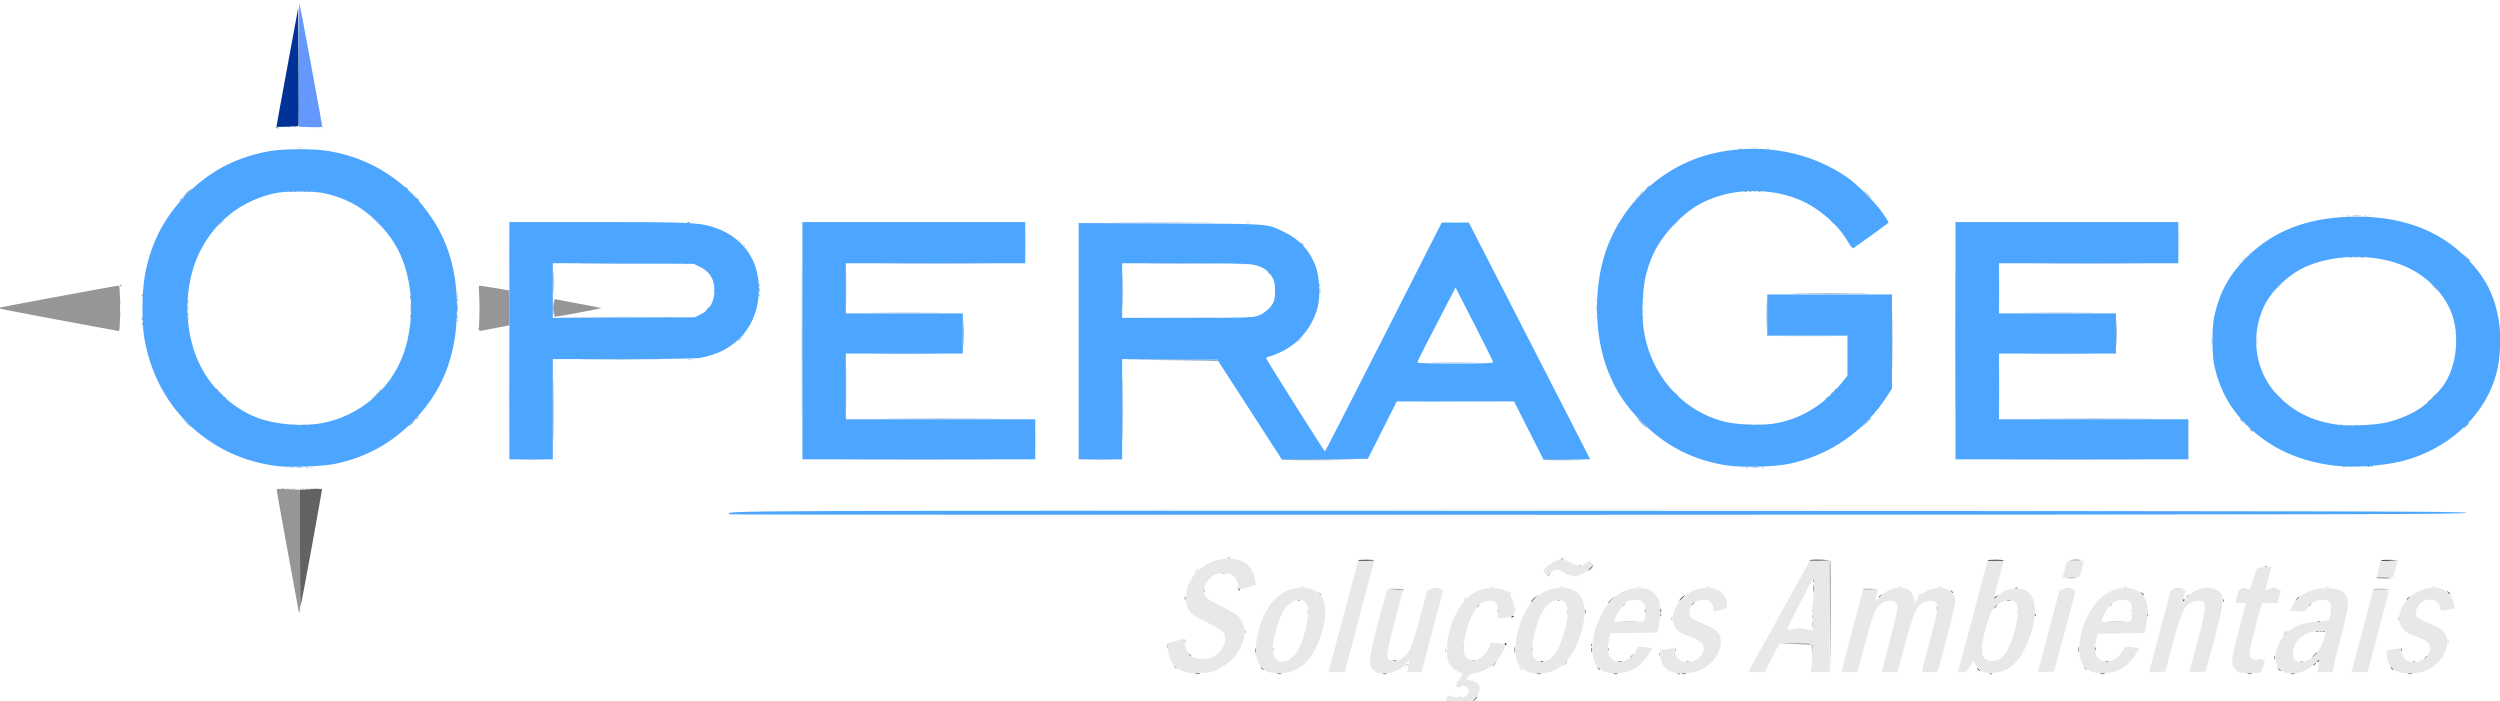 <?xml version="1.0" encoding="UTF-8" standalone="no"?>
<svg
   xmlns:dc="http://purl.org/dc/elements/1.1/"
   xmlns:cc="http://creativecommons.org/ns#"
   xmlns:rdf="http://www.w3.org/1999/02/22-rdf-syntax-ns#"
   xmlns:svg="http://www.w3.org/2000/svg"
   xmlns="http://www.w3.org/2000/svg"
   xmlns:sodipodi="http://sodipodi.sourceforge.net/DTD/sodipodi-0.dtd"
   xmlns:inkscape="http://www.inkscape.org/namespaces/inkscape"
   inkscape:version="1.0 (4035a4fb49, 2020-05-01)"
   sodipodi:docname="logo_OperaGeo.svg"
   id="svg985"
   version="1.1"
   viewBox="0 0 190.283 53.353"
   height="53.353mm"
   width="190.283mm">
  <defs
     id="defs979" />
  <sodipodi:namedview
     fit-margin-bottom="0"
     fit-margin-right="0"
     fit-margin-left="0"
     fit-margin-top="0"
     inkscape:window-maximized="1"
     inkscape:window-y="-9"
     inkscape:window-x="-9"
     inkscape:window-height="1001"
     inkscape:window-width="1920"
     showgrid="false"
     inkscape:document-rotation="0"
     inkscape:current-layer="layer1"
     inkscape:document-units="mm"
     inkscape:cy="142.87606"
     inkscape:cx="407.40665"
     inkscape:zoom="1.4"
     inkscape:pageshadow="2"
     inkscape:pageopacity="0.0"
     borderopacity="1.0"
     bordercolor="#666666"
     pagecolor="#ffffff"
     id="base" />
  <g
     transform="translate(-10.692,-121.49)"
     id="layer1"
     inkscape:groupmode="layer"
     inkscape:label="Layer 1">
    <g
       transform="matrix(0.265,0,0,0.265,138.235,-27.923)"
       id="g954">
      <path
         style="fill:#cfdbe7;stroke-width:0.32"
         d="m 38.828,756.075 c 0.006,-0.528 0.078,-0.705 0.159,-0.394 0.081,0.311 0.076,0.743 -0.012,0.96 -0.088,0.217 -0.154,-0.038 -0.148,-0.566 z m 183.003,-8.027 c 0.015,-0.373 0.091,-0.449 0.193,-0.193 0.092,0.231 0.081,0.507 -0.025,0.613 -0.106,0.106 -0.182,-0.083 -0.168,-0.42 z m -327.655,-8.453 c 0,-0.44 0.073,-0.62 0.161,-0.4 0.089,0.22 0.089,0.58 0,0.8 -0.089,0.22 -0.161,0.04 -0.161,-0.4 z m 203.815,-0.187 c 0.015,-0.373 0.091,-0.449 0.193,-0.193 0.092,0.231 0.081,0.507 -0.025,0.613 -0.106,0.106 -0.182,-0.083 -0.168,-0.42 z m -58.88,-1.6 c 0.015,-0.373 0.091,-0.449 0.193,-0.193 0.092,0.231 0.081,0.507 -0.025,0.613 -0.106,0.106 -0.182,-0.083 -0.168,-0.42 z m -80.185,-2.053 c 0.319,-0.352 0.651,-0.64 0.739,-0.64 0.088,0 -0.101,0.288 -0.419,0.64 -0.319,0.352 -0.651,0.64 -0.739,0.64 -0.088,0 0.101,-0.288 0.419,-0.64 z m 42.08,0.199 c 0,-0.066 0.252,-0.318 0.56,-0.56 0.508,-0.398 0.519,-0.387 0.121,0.121 -0.418,0.533 -0.681,0.703 -0.681,0.439 z m -25.44,-8.839 c 0.319,-0.352 0.651,-0.64 0.739,-0.64 0.088,0 -0.101,0.288 -0.419,0.64 -0.319,0.352 -0.651,0.64 -0.739,0.64 -0.088,0 0.101,-0.288 0.419,-0.64 z m -122.64,-16.88 c 68.596,-0.044 180.844,-0.044 249.44,0 68.596,0.044 12.472,0.081 -124.72,0.081 -137.192,0 -193.316,-0.036 -124.72,-0.081 z m -250.56,-6.061 c 0.308,-0.081 0.812,-0.081 1.12,0 0.308,0.081 0.056,0.146 -0.56,0.146 -0.616,0 -0.868,-0.066 -0.56,-0.146 z m 2.56,0 c 0.308,-0.081 0.812,-0.081 1.12,0 0.308,0.081 0.056,0.146 -0.56,0.146 -0.616,0 -0.868,-0.066 -0.56,-0.146 z m -3.98,-6.078 c 0.231,-0.092 0.507,-0.081 0.613,0.025 0.106,0.106 -0.083,0.182 -0.42,0.168 -0.373,-0.015 -0.449,-0.091 -0.193,-0.193 z m 7.04,0 c 0.231,-0.092 0.507,-0.081 0.613,0.025 0.106,0.106 -0.083,0.182 -0.42,0.168 -0.373,-0.015 -0.449,-0.091 -0.193,-0.193 z m 410.88,0 c 0.231,-0.092 0.507,-0.081 0.613,0.025 0.106,0.106 -0.083,0.182 -0.42,0.168 -0.373,-0.015 -0.449,-0.091 -0.193,-0.193 z m -354.03,-21.381 c 4e-5,-10.56 0.04,-14.834 0.09,-9.497 0.049,5.337 0.049,13.977 -7e-5,19.2 -0.049,5.223 -0.09,0.857 -0.09,-9.703 z m 151.343,13.28 c 0,-3.256 0.048,-4.588 0.106,-2.96 0.058,1.628 0.058,4.292 0,5.92 -0.058,1.628 -0.106,0.296 -0.106,-2.96 z m 348.477,-2.96 -0.61,-0.72 0.72,0.61 c 0.677,0.573 0.866,0.83 0.61,0.83 -0.061,0 -0.385,-0.324 -0.72,-0.72 z m -1.754,-1.76 -0.776,-0.88 0.88,0.776 c 0.484,0.427 0.88,0.823 0.88,0.88 0,0.251 -0.259,0.047 -0.984,-0.776 z m -560.216,0.339 c 0.308,-0.081 0.812,-0.081 1.12,0 0.308,0.081 0.056,0.146 -0.56,0.146 -0.616,0 -0.868,-0.066 -0.56,-0.146 z m 2.88,0 c 0.308,-0.081 0.812,-0.081 1.12,0 0.308,0.081 0.056,0.146 -0.56,0.146 -0.616,0 -0.868,-0.066 -0.56,-0.146 z m 415.04,0 c 0.308,-0.081 0.812,-0.081 1.12,0 0.308,0.081 0.056,0.146 -0.56,0.146 -0.616,0 -0.868,-0.066 -0.56,-0.146 z m 2.88,0 c 0.308,-0.081 0.812,-0.081 1.12,0 0.308,0.081 0.056,0.146 -0.56,0.146 -0.616,0 -0.868,-0.066 -0.56,-0.146 z m 167.54,0.002 c 0.231,-0.092 0.507,-0.081 0.613,0.025 0.106,0.106 -0.083,0.182 -0.42,0.168 -0.373,-0.015 -0.449,-0.091 -0.193,-0.193 z m 8.32,0 c 0.231,-0.092 0.507,-0.081 0.613,0.025 0.106,0.106 -0.083,0.182 -0.42,0.168 -0.373,-0.015 -0.449,-0.091 -0.193,-0.193 z m -437.559,-10.821 c 1.5e-4,-5.104 0.044,-7.147 0.098,-4.54 0.054,2.607 0.054,6.783 -2.7e-4,9.28 -0.054,2.497 -0.098,0.364 -0.098,-4.74 z m 331.2,0 c 1.6e-4,-5.104 0.044,-7.147 0.098,-4.54 0.054,2.607 0.054,6.783 -2.88e-4,9.28 -0.054,2.497 -0.098,0.364 -0.098,-4.74 z m -164.701,4.4 c 4.62,-0.05 12.18,-0.05 16.8,0 4.62,0.05 0.84,0.091 -8.4,0.091 -9.24,0 -13.02,-0.041 -8.4,-0.091 z m 114.32,-0.521 c 0,-0.067 0.252,-0.318 0.56,-0.56 0.508,-0.398 0.519,-0.387 0.121,0.121 -0.418,0.533 -0.681,0.703 -0.681,0.439 z m -417.28,-0.32 c 0,-0.067 0.252,-0.318 0.56,-0.56 0.508,-0.398 0.519,-0.387 0.121,0.121 -0.418,0.533 -0.681,0.703 -0.681,0.439 z m 547.816,-0.759 -0.776,-0.88 0.88,0.776 c 0.484,0.427 0.88,0.823 0.88,0.88 0,0.251 -0.259,0.047 -0.984,-0.776 z m -545.576,-1.481 c 0,-0.067 0.252,-0.318 0.56,-0.56 0.508,-0.398 0.519,-0.387 0.121,0.121 -0.418,0.533 -0.681,0.703 -0.681,0.439 z m 89.86,-9.058 c 0.231,-0.092 0.507,-0.081 0.613,0.025 0.106,0.106 -0.083,0.182 -0.42,0.168 -0.373,-0.015 -0.449,-0.091 -0.193,-0.193 z m 519.445,-1.888 c 0.015,-0.373 0.091,-0.449 0.193,-0.193 0.092,0.231 0.081,0.507 -0.025,0.613 -0.106,0.106 -0.182,-0.083 -0.168,-0.42 z m -13.12,-0.96 c 0.015,-0.373 0.091,-0.449 0.193,-0.193 0.092,0.231 0.081,0.507 -0.025,0.613 -0.106,0.106 -0.182,-0.083 -0.168,-0.42 z m -70.014,-2.533 c 0.003,-0.88 0.065,-1.202 0.138,-0.716 0.073,0.486 0.072,1.206 -0.004,1.6 -0.076,0.394 -0.136,-0.004 -0.134,-0.884 z m -421.852,-1.241 c 0,-0.067 0.252,-0.318 0.56,-0.56 0.508,-0.398 0.519,-0.387 0.121,0.121 -0.418,0.533 -0.681,0.703 -0.681,0.439 z m 299.941,-0.119 c 3.312,-0.052 8.64,-0.052 11.84,1.8e-4 3.2,0.052 0.491,0.095 -6.021,0.095 -6.512,-10e-5 -9.131,-0.043 -5.819,-0.095 z m 191.924,-0.907 c 0.015,-0.373 0.091,-0.449 0.193,-0.193 0.092,0.231 0.081,0.507 -0.025,0.613 -0.106,0.106 -0.182,-0.083 -0.168,-0.42 z m 13.12,-0.96 c 0.015,-0.373 0.091,-0.449 0.193,-0.193 0.092,0.231 0.081,0.507 -0.025,0.613 -0.106,0.106 -0.182,-0.083 -0.168,-0.42 z m -259.815,-3.653 c 0,-0.44 0.073,-0.62 0.161,-0.4 0.089,0.22 0.089,0.58 0,0.8 -0.089,0.22 -0.161,0.04 -0.161,-0.4 z m -298.547,0.15 c 0.213,-0.213 36.795,-0.198 37.008,0.014 0.086,0.086 -8.245,0.155 -18.511,0.155 -10.267,0 -18.59,-0.076 -18.497,-0.17 z m 171.537,-0.07 c 4.884,-0.05 12.876,-0.05 17.76,0 4.884,0.05 0.888,0.09 -8.88,0.09 -9.768,0 -13.764,-0.041 -8.88,-0.09 z m 140.474,-1.36 c 0,-0.616 0.066,-0.868 0.146,-0.56 0.081,0.308 0.081,0.812 0,1.12 -0.08,0.308 -0.146,0.056 -0.146,-0.56 z m -228.738,-6.88 c 2.4e-4,-3.872 0.046,-5.412 0.103,-3.422 0.056,1.99 0.056,5.158 -3.2e-4,7.04 -0.057,1.882 -0.102,0.254 -0.102,-3.618 z m 331.2,0 c 2.56e-4,-3.872 0.046,-5.412 0.103,-3.422 0.056,1.99 0.056,5.158 0,7.04 -0.056,1.882 -0.102,0.254 -0.102,-3.618 z m -102.456,4.48 c 0.004,-0.704 0.069,-0.954 0.146,-0.556 0.077,0.398 0.074,0.974 -0.006,1.28 -0.08,0.306 -0.143,-0.02 -0.139,-0.724 z m -13.458,-1.28 c 0.006,-0.528 0.078,-0.705 0.159,-0.394 0.081,0.311 0.076,0.743 -0.012,0.96 -0.088,0.217 -0.154,-0.038 -0.148,-0.566 z m -327.077,-1.947 c 0.015,-0.373 0.091,-0.449 0.193,-0.193 0.092,0.231 0.081,0.507 -0.025,0.613 -0.106,0.106 -0.182,-0.083 -0.168,-0.42 z m 73.6,-0.64 c 0.015,-0.373 0.091,-0.449 0.193,-0.193 0.092,0.231 0.081,0.507 -0.025,0.613 -0.106,0.106 -0.182,-0.083 -0.168,-0.42 z m 493.88,-1.173 -1.265,-1.36 1.36,1.265 c 1.265,1.176 1.507,1.455 1.265,1.455 -0.052,0 -0.664,-0.612 -1.36,-1.36 z m -552.643,-8.72 c -1.3e-4,-5.456 0.043,-7.733 0.097,-5.06 0.053,2.673 0.054,7.137 2.4e-4,9.92 -0.053,2.783 -0.097,0.596 -0.097,-4.86 z m 508.338,8.64 c 0.413,-0.44 0.824,-0.8 0.912,-0.8 0.088,0 -0.178,0.36 -0.592,0.8 -0.413,0.44 -0.824,0.8 -0.912,0.8 -0.088,0 0.178,-0.36 0.592,-0.8 z m -11.52,-6.361 c 0,-0.066 0.252,-0.318 0.56,-0.56 0.508,-0.398 0.519,-0.387 0.121,0.121 -0.418,0.533 -0.681,0.703 -0.681,0.439 z m -348.347,-6.119 c 3.1e-4,-3.344 0.048,-4.669 0.105,-2.943 0.058,1.725 0.057,4.461 -6.4e-4,6.08 -0.058,1.619 -0.105,0.207 -0.105,-3.137 z m 331.2,0 c 3.2e-4,-3.344 0.048,-4.669 0.105,-2.943 0.058,1.725 0.057,4.461 0,6.08 -0.058,1.619 -0.105,0.207 -0.105,-3.137 z m 46.527,4.421 c 0.231,-0.092 0.507,-0.081 0.613,0.025 0.106,0.106 -0.083,0.182 -0.42,0.168 -0.373,-0.015 -0.449,-0.091 -0.193,-0.193 z m -26.5,-1.182 c 0,-0.066 0.252,-0.318 0.56,-0.56 0.508,-0.398 0.519,-0.387 0.121,0.121 -0.418,0.533 -0.681,0.703 -0.681,0.439 z m -432.361,-2.679 c -0.398,-0.508 -0.387,-0.519 0.121,-0.121 0.533,0.418 0.703,0.681 0.439,0.681 -0.066,0 -0.318,-0.252 -0.56,-0.56 z m -1.28,-1.28 c -0.398,-0.508 -0.387,-0.519 0.121,-0.121 0.533,0.418 0.703,0.681 0.439,0.681 -0.067,0 -0.318,-0.252 -0.56,-0.56 z m 269.161,-5.04 c 0.597,-0.616 1.158,-1.12 1.246,-1.12 0.088,0 -0.328,0.504 -0.926,1.12 -0.597,0.616 -1.158,1.12 -1.246,1.12 -0.088,0 0.328,-0.504 0.926,-1.12 z m -373.144,-0.08 -0.776,-0.88 0.88,0.776 c 0.822,0.725 1.027,0.984 0.776,0.984 -0.057,0 -0.453,-0.396 -0.88,-0.88 z m 417.754,-0.16 -0.61,-0.72 0.72,0.61 c 0.677,0.573 0.866,0.83 0.61,0.83 -0.061,0 -0.385,-0.324 -0.72,-0.72 z m 146.67,-1.732 c 0.22,-0.089 0.58,-0.089 0.8,0 0.22,0.089 0.04,0.161 -0.4,0.161 -0.44,0 -0.62,-0.073 -0.4,-0.161 z m 7.36,0 c 0.22,-0.089 0.58,-0.089 0.8,0 0.22,0.089 0.04,0.161 -0.4,0.161 -0.44,0 -0.62,-0.073 -0.4,-0.161 z m -561.531,-6.428 -1.749,-1.84 1.84,1.749 c 1.709,1.625 1.987,1.931 1.749,1.931 -0.05,0 -0.878,-0.828 -1.84,-1.84 z m 351.531,1.2 c 0.319,-0.352 0.651,-0.64 0.739,-0.64 0.088,0 -0.101,0.288 -0.419,0.64 -0.319,0.352 -0.651,0.64 -0.739,0.64 -0.088,0 0.101,-0.288 0.419,-0.64 z m -416.48,-1.44 c 0.413,-0.44 0.824,-0.8 0.912,-0.8 0.088,0 -0.178,0.36 -0.592,0.8 -0.413,0.44 -0.824,0.8 -0.912,0.8 -0.088,0 0.178,-0.36 0.592,-0.8 z m 419.04,-1.12 c 0.319,-0.352 0.651,-0.64 0.739,-0.64 0.088,0 -0.101,0.288 -0.419,0.64 -0.319,0.352 -0.651,0.64 -0.739,0.64 -0.088,0 0.101,-0.288 0.419,-0.64 z M -396.03,606.246 c 0.486,-0.074 1.206,-0.072 1.6,0.004 0.394,0.076 -0.004,0.136 -0.884,0.134 -0.88,-0.003 -1.202,-0.065 -0.716,-0.138 z m 417.916,3.2e-4 c 0.484,-0.073 1.276,-0.073 1.76,0 0.484,0.073 0.088,0.133 -0.88,0.133 -0.968,0 -1.364,-0.06 -0.88,-0.133 z m -411.98,-5.749 c 0.231,-0.092 0.507,-0.081 0.613,0.025 0.106,0.106 -0.083,0.182 -0.42,0.168 -0.373,-0.015 -0.449,-0.091 -0.193,-0.193 z m 1.365,-0.288 c 0.015,-0.373 0.091,-0.449 0.193,-0.193 0.092,0.231 0.081,0.507 -0.025,0.613 -0.106,0.106 -0.182,-0.083 -0.168,-0.42 z"
         id="path906" />
      <path
         style="fill:#cfd0d1;stroke-width:0.32"
         d="m -44.795,755.675 c -0.398,-0.508 -0.387,-0.519 0.121,-0.121 0.308,0.242 0.56,0.494 0.56,0.56 0,0.263 -0.263,0.094 -0.681,-0.439 z m -33.116,-0.632 c 0.532,-0.629 1.157,-0.724 1.157,-0.175 0,0.107 -0.096,0.098 -0.214,-0.02 -0.118,-0.118 -0.514,0.038 -0.88,0.347 -0.664,0.559 -0.664,0.559 -0.063,-0.152 z m 245.257,-1.906 c 0.231,-0.092 0.507,-0.081 0.613,0.025 0.106,0.106 -0.083,0.182 -0.42,0.168 -0.373,-0.015 -0.449,-0.091 -0.193,-0.193 z M 39.148,739.115 c 0.006,-0.528 0.078,-0.705 0.159,-0.394 0.081,0.311 0.076,0.743 -0.012,0.96 -0.088,0.217 -0.154,-0.038 -0.148,-0.566 z m -85.44,-0.32 c 0.006,-0.528 0.078,-0.705 0.159,-0.394 0.081,0.311 0.076,0.743 -0.012,0.96 -0.088,0.217 -0.154,-0.038 -0.148,-0.566 z m -14.462,-2.841 c 0,-0.066 0.252,-0.318 0.56,-0.56 0.508,-0.398 0.519,-0.387 0.121,0.121 -0.418,0.533 -0.681,0.703 -0.681,0.439 z m 130.72,-1.159 c 0.319,-0.352 0.651,-0.64 0.739,-0.64 0.088,0 -0.101,0.288 -0.419,0.64 -0.319,0.352 -0.651,0.64 -0.739,0.64 -0.088,0 0.101,-0.288 0.419,-0.64 z m -117.961,-0.88 c -0.398,-0.508 -0.387,-0.519 0.121,-0.121 0.308,0.242 0.56,0.494 0.56,0.56 0,0.263 -0.263,0.094 -0.681,-0.439 z m -59.539,-1.579 c 0.231,-0.092 0.507,-0.081 0.613,0.025 0.106,0.106 -0.083,0.182 -0.42,0.168 -0.373,-0.015 -0.449,-0.091 -0.193,-0.193 z m 54.72,0 c 0.231,-0.092 0.507,-0.081 0.613,0.025 0.106,0.106 -0.083,0.182 -0.42,0.168 -0.373,-0.015 -0.449,-0.091 -0.193,-0.193 z m 19.84,0 c 0.231,-0.092 0.507,-0.081 0.613,0.025 0.106,0.106 -0.083,0.182 -0.42,0.168 -0.373,-0.015 -0.449,-0.091 -0.193,-0.193 z m 22.08,0 c 0.231,-0.092 0.507,-0.081 0.613,0.025 0.106,0.106 -0.083,0.182 -0.42,0.168 -0.373,-0.015 -0.449,-0.091 -0.193,-0.193 z m 19.84,0 c 0.231,-0.092 0.507,-0.081 0.613,0.025 0.106,0.106 -0.083,0.182 -0.42,0.168 -0.373,-0.015 -0.449,-0.091 -0.193,-0.193 z m 55.04,0 c 0.231,-0.092 0.507,-0.081 0.613,0.025 0.106,0.106 -0.083,0.182 -0.42,0.168 -0.373,-0.015 -0.449,-0.091 -0.193,-0.193 z m 11.52,0 c 0.231,-0.092 0.507,-0.081 0.613,0.025 0.106,0.106 -0.083,0.182 -0.42,0.168 -0.373,-0.015 -0.449,-0.091 -0.193,-0.193 z m 53.44,0 c 0.231,-0.092 0.507,-0.081 0.613,0.025 0.106,0.106 -0.083,0.182 -0.42,0.168 -0.373,-0.015 -0.449,-0.091 -0.193,-0.193 z m 57.92,0 c 0.231,-0.092 0.507,-0.081 0.613,0.025 0.106,0.106 -0.083,0.182 -0.42,0.168 -0.373,-0.015 -0.449,-0.091 -0.193,-0.193 z m 30.72,0 c 0.231,-0.092 0.507,-0.081 0.613,0.025 0.106,0.106 -0.083,0.182 -0.42,0.168 -0.373,-0.015 -0.449,-0.091 -0.193,-0.193 z m -355.3,-4.581 c 0.319,-0.352 0.651,-0.64 0.739,-0.64 0.088,0 -0.101,0.288 -0.419,0.64 -0.319,0.352 -0.651,0.64 -0.739,0.64 -0.088,0 0.101,-0.288 0.419,-0.64 z m -261.36,-23.572 c 0.22,-0.089 0.58,-0.089 0.8,0 0.22,0.089 0.04,0.161 -0.4,0.161 -0.44,0 -0.62,-0.073 -0.4,-0.161 z m 5.76,0 c 0.22,-0.089 0.58,-0.089 0.8,0 0.22,0.089 0.04,0.161 -0.4,0.161 -0.44,0 -0.62,-0.073 -0.4,-0.161 z"
         id="path904" />
      <path
         style="fill:#b1c4d7;stroke-width:0.32"
         d="m -397.948,698.094 c 0.311,-0.081 0.743,-0.076 0.96,0.012 0.217,0.088 -0.038,0.154 -0.566,0.148 -0.528,-0.007 -0.705,-0.078 -0.394,-0.159 z m 4.48,0 c 0.311,-0.081 0.743,-0.076 0.96,0.012 0.217,0.088 -0.038,0.154 -0.566,0.148 -0.528,-0.007 -0.705,-0.078 -0.394,-0.159 z m 413.44,0 c 0.311,-0.081 0.743,-0.076 0.96,0.012 0.217,0.088 -0.038,0.154 -0.566,0.148 -0.528,-0.007 -0.705,-0.078 -0.394,-0.159 z m 4.634,0.01 c 0.22,-0.089 0.58,-0.089 0.8,0 0.22,0.089 0.04,0.161 -0.4,0.161 -0.44,0 -0.62,-0.073 -0.4,-0.161 z M -283.534,667.057 c 0.231,-0.092 0.507,-0.081 0.613,0.025 0.106,0.106 -0.083,0.182 -0.42,0.168 -0.373,-0.015 -0.449,-0.091 -0.193,-0.193 z m 450.396,-5.221 c 0,-0.968 0.06,-1.364 0.133,-0.88 0.073,0.484 0.073,1.276 0,1.76 -0.073,0.484 -0.133,0.088 -0.133,-0.88 z m -275.616,0.22 c 0,-0.055 0.468,-0.523 1.04,-1.04 l 1.04,-0.94 -0.94,1.04 c -0.876,0.969 -1.14,1.187 -1.14,0.94 z m -160.16,-0.86 c 0.319,-0.352 0.651,-0.64 0.739,-0.64 0.088,0 -0.101,0.288 -0.419,0.64 -0.319,0.352 -0.651,0.64 -0.739,0.64 -0.088,0 0.101,-0.288 0.419,-0.64 z m -81.095,-5.307 c 0.015,-0.373 0.091,-0.449 0.193,-0.193 0.092,0.231 0.081,0.507 -0.025,0.613 -0.106,0.106 -0.182,-0.083 -0.168,-0.42 z m 340.48,-0.96 c 0.015,-0.373 0.091,-0.449 0.193,-0.193 0.092,0.231 0.081,0.507 -0.025,0.613 -0.106,0.106 -0.182,-0.083 -0.168,-0.42 z m -13.366,-2.533 c 0.003,-1.056 0.062,-1.449 0.133,-0.874 0.071,0.575 0.07,1.439 -0.003,1.92 -0.073,0.481 -0.131,0.01 -0.129,-1.046 z m -206.717,1.2 c 4.72,-0.05 12.352,-0.05 16.96,9e-5 4.608,0.05 0.745,0.091 -8.583,0.091 -9.328,-5e-5 -13.098,-0.041 -8.377,-0.091 z m 331.2,0 c 4.72,-0.05 12.352,-0.05 16.96,9e-5 4.608,0.05 0.745,0.091 -8.583,0.091 -9.328,-5e-5 -13.098,-0.041 -8.377,-0.091 z m -528.982,-1.2 c 0.004,-0.704 0.069,-0.954 0.146,-0.556 0.076,0.398 0.074,0.974 -0.006,1.28 -0.08,0.306 -0.143,-0.02 -0.139,-0.724 z m 77.385,-3.547 c 0.015,-0.373 0.091,-0.449 0.193,-0.193 0.092,0.231 0.081,0.507 -0.025,0.613 -0.106,0.106 -0.182,-0.083 -0.168,-0.42 z m 86.72,-0.32 c 0.015,-0.373 0.091,-0.449 0.193,-0.193 0.092,0.231 0.081,0.507 -0.025,0.613 -0.106,0.106 -0.182,-0.083 -0.168,-0.42 z m 0,-2.88 c 0.015,-0.373 0.091,-0.449 0.193,-0.193 0.092,0.231 0.081,0.507 -0.025,0.613 -0.106,0.106 -0.182,-0.083 -0.168,-0.42 z m 425.895,-6.953 c 0,-0.055 0.468,-0.523 1.04,-1.04 l 1.04,-0.94 -0.94,1.04 c -0.876,0.969 -1.14,1.187 -1.14,0.94 z m -580.48,-10.94 c 0.413,-0.44 0.824,-0.8 0.912,-0.8 0.088,0 -0.178,0.36 -0.592,0.8 -0.413,0.44 -0.824,0.8 -0.912,0.8 -0.088,0 0.178,-0.36 0.592,-0.8 z m 294.64,-0.052 c 0.22,-0.089 0.58,-0.089 0.8,0 0.22,0.089 0.04,0.161 -0.4,0.161 -0.44,0 -0.62,-0.073 -0.4,-0.161 z m 315.84,-1.92 c 0.22,-0.089 0.58,-0.089 0.8,0 0.22,0.089 0.04,0.161 -0.4,0.161 -0.44,0 -0.62,-0.073 -0.4,-0.161 z m 5.14,-0.007 c 0.231,-0.092 0.507,-0.081 0.613,0.025 0.106,0.106 -0.083,0.182 -0.42,0.168 -0.373,-0.015 -0.449,-0.091 -0.193,-0.193 z m -207.78,-6.501 c 0.319,-0.352 0.651,-0.64 0.739,-0.64 0.088,0 -0.101,0.288 -0.419,0.64 -0.319,0.352 -0.651,0.64 -0.739,0.64 -0.088,0 0.101,-0.288 0.419,-0.64 z m -385.5,-0.539 c 0.231,-0.092 0.507,-0.081 0.613,0.025 0.106,0.106 -0.083,0.182 -0.42,0.168 -0.373,-0.015 -0.449,-0.091 -0.193,-0.193 z m 417.92,0 c 0.231,-0.092 0.507,-0.081 0.613,0.025 0.106,0.106 -0.083,0.182 -0.42,0.168 -0.373,-0.015 -0.449,-0.091 -0.193,-0.193 z M -394.59,600.169 c 0.398,-0.076 0.974,-0.074 1.28,0.006 0.306,0.08 -0.02,0.143 -0.724,0.139 -0.704,-0.004 -0.954,-0.069 -0.556,-0.146 z"
         id="path902" />
      <path
         style="fill:#afafaf;stroke-width:0.32"
         d="m -62.434,764.023 c 0.22,-0.089 0.58,-0.089 0.8,0 0.22,0.089 0.04,0.161 -0.4,0.161 -0.44,0 -0.62,-0.073 -0.4,-0.161 z m 30.64,-9.708 c 0.319,-0.352 0.651,-0.64 0.739,-0.64 0.088,0 -0.101,0.288 -0.419,0.64 -0.319,0.352 -0.651,0.64 -0.739,0.64 -0.088,0 0.101,-0.288 0.419,-0.64 z m -34.338,-3.68 c 0.006,-0.528 0.078,-0.705 0.159,-0.394 0.081,0.311 0.076,0.743 -0.012,0.96 -0.088,0.217 -0.154,-0.038 -0.148,-0.566 z m 24.96,-0.32 c 0.006,-0.528 0.078,-0.705 0.159,-0.394 0.081,0.311 0.076,0.743 -0.012,0.96 -0.088,0.217 -0.154,-0.038 -0.148,-0.566 z m 216.098,-4.64 c 0.319,-0.352 0.651,-0.64 0.739,-0.64 0.088,0 -0.101,0.288 -0.419,0.64 -0.319,0.352 -0.651,0.64 -0.739,0.64 -0.088,0 0.101,-0.288 0.419,-0.64 z M 33.726,744.479 c 1.012,-0.064 2.668,-0.064 3.68,0 1.012,0.064 0.184,0.115 -1.84,0.115 -2.024,0 -2.852,-0.052 -1.84,-0.115 z m -49.12,-2.24 c 1.1,-0.062 2.9,-0.062 4,0 1.1,0.062 0.2,0.114 -2,0.114 -2.2,0 -3.1,-0.051 -2,-0.114 z m 140.013,-6.4e-4 c 1.195,-0.062 3.067,-0.061 4.16,9.6e-4 1.093,0.062 0.115,0.113 -2.173,0.112 -2.288,-6.4e-4 -3.182,-0.051 -1.987,-0.113 z m 82.837,-0.722 c 0,-0.44 0.073,-0.62 0.161,-0.4 0.089,0.22 0.089,0.58 0,0.8 -0.089,0.22 -0.161,0.04 -0.161,-0.4 z m -168.296,-0.64 c 0,-0.616 0.066,-0.868 0.146,-0.56 0.081,0.308 0.081,0.812 0,1.12 -0.08,0.308 -0.146,0.056 -0.146,-0.56 z m -70.424,-1.28 c 0,-0.44 0.073,-0.62 0.161,-0.4 0.089,0.22 0.089,0.58 0,0.8 -0.089,0.22 -0.161,0.04 -0.161,-0.4 z m 15.949,-1.721 c 0,-0.067 0.252,-0.318 0.56,-0.56 0.508,-0.398 0.519,-0.387 0.121,0.121 -0.418,0.533 -0.681,0.703 -0.681,0.439 z M -37.047,729.265 c 0.073,-0.05 0.421,-0.302 0.773,-0.56 0.592,-0.434 0.607,-0.427 0.201,0.091 -0.242,0.308 -0.59,0.56 -0.773,0.56 -0.184,0 -0.274,-0.041 -0.201,-0.091 z m -93.227,-0.761 c 0.22,-0.089 0.58,-0.089 0.8,0 0.22,0.089 0.04,0.161 -0.4,0.161 -0.44,0 -0.62,-0.073 -0.4,-0.161 z m -270.08,-24.32 c 0.22,-0.089 0.58,-0.089 0.8,0 0.22,0.089 0.04,0.161 -0.4,0.161 -0.44,0 -0.62,-0.073 -0.4,-0.161 z m 8.34,-0.007 c 0.231,-0.092 0.507,-0.081 0.613,0.025 0.106,0.106 -0.083,0.182 -0.42,0.168 -0.373,-0.015 -0.449,-0.091 -0.193,-0.193 z m 48.085,-46.048 c 0.015,-0.373 0.091,-0.449 0.193,-0.193 0.092,0.231 0.081,0.507 -0.025,0.613 -0.106,0.106 -0.182,-0.083 -0.168,-0.42 z M -446.907,654.155 c 0,-0.792 0.062,-1.116 0.139,-0.72 0.076,0.396 0.076,1.044 0,1.44 -0.076,0.396 -0.139,0.072 -0.139,-0.72 z m 0,-3.52 c 0,-0.792 0.062,-1.116 0.139,-0.72 0.076,0.396 0.076,1.044 0,1.44 -0.076,0.396 -0.139,0.072 -0.139,-0.72 z m 0.073,-4.8 c -0.109,-0.176 -0.045,-0.32 0.141,-0.32 0.186,0 0.339,0.144 0.339,0.32 0,0.176 -0.064,0.32 -0.141,0.32 -0.078,0 -0.23,-0.144 -0.339,-0.32 z"
         id="path900" />
      <path
         style="fill:#8ea9c6;stroke-width:0.32"
         d="m -396.03,698.086 c 0.486,-0.074 1.206,-0.072 1.6,0.004 0.394,0.076 -0.004,0.136 -0.884,0.134 -0.88,-0.003 -1.202,-0.065 -0.716,-0.138 z m 417.916,3.2e-4 c 0.484,-0.073 1.276,-0.073 1.76,0 0.484,0.073 0.088,0.133 -0.88,0.133 -0.968,0 -1.364,-0.06 -0.88,-0.133 z m 177.78,-0.309 c 0.231,-0.092 0.507,-0.081 0.613,0.025 0.106,0.106 -0.083,0.182 -0.42,0.168 -0.373,-0.015 -0.449,-0.091 -0.193,-0.193 z m -531.523,-1.94 c 1.813,-0.057 4.693,-0.057 6.4,6.4e-4 1.707,0.057 0.223,0.104 -3.297,0.104 -3.52,-2.8e-4 -4.916,-0.047 -3.103,-0.104 z m 97.767,-9.6e-4 c 9.297,-0.047 24.417,-0.047 33.6,2e-5 9.183,0.047 1.576,0.086 -16.904,0.086 -18.48,-2e-5 -25.993,-0.039 -16.696,-0.086 z m 65.736,10e-4 c 1.804,-0.057 4.756,-0.057 6.56,0 1.804,0.057 0.328,0.104 -3.28,0.104 -3.608,0 -5.084,-0.047 -3.28,-0.104 z m 55.009,-10e-4 c -0.135,-0.218 9.665,-0.213 20.591,0.011 2.376,0.049 -1.251,0.12 -8.061,0.159 -6.81,0.039 -12.448,-0.038 -12.53,-0.17 z m 75.2,0 c -0.082,-0.132 1.962,-0.203 4.541,-0.157 8.657,0.153 9.541,0.268 2.549,0.333 -3.818,0.035 -7.008,-0.044 -7.09,-0.176 z m 135.256,4e-5 c 9.297,-0.047 24.417,-0.047 33.6,3e-5 9.183,0.047 1.576,0.086 -16.904,0.086 -18.48,-10e-6 -25.993,-0.039 -16.696,-0.086 z m -524.922,-10.56 -1.103,-1.2 1.2,1.103 c 1.117,1.026 1.347,1.297 1.103,1.297 -0.053,0 -0.593,-0.54 -1.2,-1.2 z m 622.661,0.654 c 0.398,-0.076 0.974,-0.074 1.28,0.006 0.306,0.08 -0.02,0.143 -0.724,0.139 -0.704,-0.004 -0.954,-0.069 -0.556,-0.146 z m -419.34,-1.934 c 7.537,-0.048 19.777,-0.048 27.2,4e-5 7.423,0.048 1.256,0.087 -13.704,0.087 -14.96,-2e-5 -21.033,-0.039 -13.496,-0.087 z m 331.2,0 c 7.537,-0.048 19.777,-0.048 27.2,4e-5 7.423,0.048 1.256,0.087 -13.704,0.087 -14.96,-2e-5 -21.033,-0.039 -13.496,-0.087 z m -106.854,-7.2 -0.61,-0.72 0.72,0.61 c 0.677,0.573 0.866,0.83 0.61,0.83 -0.061,0 -0.385,-0.324 -0.72,-0.72 z M 62.273,661.675 c 6.4e-5,-7.568 0.042,-10.618 0.093,-6.778 0.051,3.84 0.051,10.032 -1.28e-4,13.76 -0.051,3.728 -0.093,0.586 -0.093,-6.982 z m -131.107,6.321 c 3.036,-0.053 8.004,-0.053 11.04,0 3.036,0.053 0.552,0.096 -5.52,0.096 -6.072,0 -8.556,-0.043 -5.52,-0.096 z m -76.4,-0.721 -13.6,-0.17 13.501,-0.075 c 8.737,-0.048 13.571,0.038 13.699,0.245 0.109,0.176 0.153,0.286 0.099,0.245 -0.054,-0.041 -6.219,-0.151 -13.699,-0.245 z m -167.44,-0.24 c 5.324,-0.049 14.036,-0.049 19.36,0 5.324,0.049 0.968,0.09 -9.68,0.09 -10.648,0 -15.004,-0.04 -9.68,-0.09 z m 549.582,-3.76 c 0.006,-0.528 0.078,-0.705 0.159,-0.394 0.081,0.311 0.076,0.743 -0.012,0.96 -0.088,0.217 -0.154,-0.038 -0.148,-0.566 z m 0,-2.88 c 0.006,-0.528 0.078,-0.705 0.159,-0.394 0.081,0.311 0.076,0.743 -0.012,0.96 -0.088,0.217 -0.154,-0.038 -0.148,-0.566 z m -210.808,-6.24 c 0,-3.432 0.047,-4.836 0.105,-3.12 0.058,1.716 0.058,4.524 0,6.24 -0.058,1.716 -0.105,0.312 -0.105,-3.12 z m -466.669,2.693 c 0.015,-0.373 0.091,-0.449 0.193,-0.193 0.092,0.231 0.081,0.507 -0.025,0.613 -0.106,0.106 -0.182,-0.083 -0.168,-0.42 z m 90.585,-2.053 c 0,-0.44 0.073,-0.62 0.161,-0.4 0.089,0.22 0.089,0.58 0,0.8 -0.089,0.22 -0.161,0.04 -0.161,-0.4 z m -77.44,-0.64 c 0,-0.44 0.073,-0.62 0.161,-0.4 0.089,0.22 0.089,0.58 0,0.8 -0.089,0.22 -0.161,0.04 -0.161,-0.4 z m 64.052,-1.92 c 0,-1.144 0.058,-1.612 0.129,-1.04 0.071,0.572 0.071,1.508 0,2.08 -0.071,0.572 -0.129,0.104 -0.129,-1.04 z m -64.04,-1.76 c 0.007,-0.528 0.078,-0.705 0.159,-0.394 0.081,0.311 0.076,0.743 -0.012,0.96 -0.088,0.217 -0.154,-0.038 -0.148,-0.566 z m 77.403,-0.667 c 0.015,-0.373 0.091,-0.449 0.193,-0.193 0.092,0.231 0.081,0.507 -0.025,0.613 -0.106,0.106 -0.182,-0.083 -0.168,-0.42 z m 340.48,-0.96 c 0.015,-0.373 0.091,-0.449 0.193,-0.193 0.092,0.231 0.081,0.507 -0.025,0.613 -0.106,0.106 -0.182,-0.083 -0.168,-0.42 z M -263.24,647.115 c 0,-0.616 0.066,-0.868 0.146,-0.56 0.081,0.308 0.081,0.812 0,1.12 -0.081,0.308 -0.146,0.056 -0.146,-0.56 z m 160.911,-1.467 c 0.015,-0.373 0.091,-0.449 0.193,-0.193 0.092,0.231 0.081,0.507 -0.025,0.613 -0.106,0.106 -0.182,-0.083 -0.168,-0.42 z m -14.786,-3.573 c -0.398,-0.508 -0.387,-0.519 0.121,-0.121 0.533,0.418 0.703,0.681 0.439,0.681 -0.066,0 -0.318,-0.252 -0.56,-0.56 z m -195.879,-2.56 c 5.148,-0.049 13.572,-0.049 18.72,0 5.148,0.049 0.936,0.09 -9.36,0.09 -10.296,0 -14.508,-0.04 -9.36,-0.09 z m 87.68,-9e-5 c 7.084,-0.048 18.676,-0.048 25.76,0 7.084,0.048 1.288,0.087 -12.88,0.087 -14.168,0 -19.964,-0.039 -12.88,-0.087 z m 75.017,1.6e-4 c 4.696,-0.05 12.472,-0.05 17.28,-9e-5 4.808,0.05 0.967,0.091 -8.537,0.091 -9.504,5e-5 -13.438,-0.041 -8.743,-0.091 z m 256.183,-1.6e-4 c 7.084,-0.048 18.676,-0.048 25.76,0 7.084,0.048 1.288,0.087 -12.88,0.087 -14.168,0 -19.964,-0.039 -12.88,-0.087 z m 89.126,-1.902 c 0.311,-0.081 0.743,-0.076 0.96,0.012 0.217,0.088 -0.038,0.154 -0.566,0.148 -0.528,-0.007 -0.705,-0.078 -0.394,-0.159 z m -354.566,-9.938 c 6.644,-0.048 17.516,-0.048 24.16,0 6.644,0.048 1.208,0.088 -12.08,0.088 -13.288,0 -18.724,-0.04 -12.08,-0.088 z m 354.08,-1.912 c 0.572,-0.071 1.508,-0.071 2.08,0 0.572,0.071 0.104,0.129 -1.04,0.129 -1.144,0 -1.612,-0.058 -1.04,-0.129 z m -139.935,-6.569 -1.265,-1.36 1.36,1.265 c 0.748,0.696 1.36,1.308 1.36,1.36 0,0.242 -0.279,-1.6e-4 -1.455,-1.265 z m -451.579,-0.462 c 0.311,-0.081 0.743,-0.076 0.96,0.012 0.217,0.088 -0.038,0.154 -0.566,0.148 -0.528,-0.007 -0.705,-0.078 -0.394,-0.159 z m 2.56,0 c 0.311,-0.081 0.743,-0.076 0.96,0.012 0.217,0.088 -0.038,0.154 -0.566,0.148 -0.528,-0.007 -0.705,-0.078 -0.394,-0.159 z m 415.36,0 c 0.311,-0.081 0.743,-0.076 0.96,0.012 0.217,0.088 -0.038,0.154 -0.566,0.148 -0.528,-0.007 -0.705,-0.078 -0.394,-0.159 z m 2.56,0 c 0.311,-0.081 0.743,-0.076 0.96,0.012 0.217,0.088 -0.038,0.154 -0.566,0.148 -0.528,-0.007 -0.705,-0.078 -0.394,-0.159 z"
         id="path898" />
      <path
         style="fill:#6598fd;stroke-width:0.32"
         d="m -395.447,582.315 c 0.013,-9.856 0.082,-17.776 0.153,-17.6 0.166,0.409 6.54,34.879 6.54,35.367 0,0.257 -0.993,0.334 -3.358,0.259 l -3.358,-0.106 z"
         id="path896" />
      <path
         style="fill:#969696;stroke-width:0.32"
         d="m -62.914,760.815 c 0.308,-0.081 0.812,-0.081 1.12,0 0.308,0.081 0.056,0.146 -0.56,0.146 -0.616,0 -0.868,-0.066 -0.56,-0.146 z m 180.359,-5.139 c -0.398,-0.508 -0.387,-0.519 0.121,-0.121 0.308,0.242 0.56,0.494 0.56,0.56 0,0.263 -0.263,0.094 -0.681,-0.439 z m -261.44,-0.32 c -0.398,-0.508 -0.387,-0.519 0.121,-0.121 0.308,0.242 0.56,0.494 0.56,0.56 0,0.263 -0.263,0.094 -0.681,-0.439 z m 91.721,-0.72 c 0.319,-0.352 0.651,-0.64 0.739,-0.64 0.088,0 -0.101,0.288 -0.419,0.64 -0.319,0.352 -0.651,0.64 -0.739,0.64 -0.088,0 0.101,-0.288 0.419,-0.64 z m 55.46,-0.859 c 0.231,-0.092 0.507,-0.081 0.613,0.025 0.106,0.106 -0.083,0.182 -0.42,0.168 -0.373,-0.015 -0.449,-0.091 -0.193,-0.193 z m 176.32,0 c 0.231,-0.092 0.507,-0.081 0.613,0.025 0.106,0.106 -0.083,0.182 -0.42,0.168 -0.373,-0.015 -0.449,-0.091 -0.193,-0.193 z m 32.32,0 c 0.231,-0.092 0.507,-0.081 0.613,0.025 0.106,0.106 -0.083,0.182 -0.42,0.168 -0.373,-0.015 -0.449,-0.091 -0.193,-0.193 z m -216.529,-2.021 c 0,-0.44 0.073,-0.62 0.161,-0.4 0.089,0.22 0.089,0.58 0,0.8 -0.089,0.22 -0.161,0.04 -0.161,-0.4 z m 4.48,-1.28 c 0,-0.44 0.073,-0.62 0.161,-0.4 0.089,0.22 0.089,0.58 0,0.8 -0.089,0.22 -0.161,0.04 -0.161,-0.4 z M -115.769,750.289 c 0.015,-0.373 0.091,-0.449 0.193,-0.193 0.092,0.231 0.081,0.507 -0.025,0.613 -0.106,0.106 -0.182,-0.083 -0.168,-0.42 z m 96.32,0 c 0.015,-0.373 0.091,-0.449 0.193,-0.193 0.092,0.231 0.081,0.507 -0.025,0.613 -0.106,0.106 -0.182,-0.083 -0.168,-0.42 z m -126.683,-0.933 c 0.006,-0.528 0.078,-0.705 0.159,-0.394 0.081,0.311 0.076,0.743 -0.012,0.96 -0.088,0.217 -0.154,-0.038 -0.148,-0.566 z m 5.108,-1.44 c 0,-0.44 0.073,-0.62 0.161,-0.4 0.089,0.22 0.089,0.58 0,0.8 -0.089,0.22 -0.161,0.04 -0.161,-0.4 z m 17.255,-2.747 c 0.015,-0.373 0.091,-0.449 0.193,-0.193 0.092,0.231 0.081,0.507 -0.025,0.613 -0.106,0.106 -0.182,-0.083 -0.168,-0.42 z m 308.715,-0.032 c 0.231,-0.092 0.507,-0.081 0.613,0.025 0.106,0.106 -0.083,0.182 -0.42,0.168 -0.373,-0.015 -0.449,-0.091 -0.193,-0.193 z m -145.773,-2.021 c 0,-0.792 0.062,-1.116 0.139,-0.72 0.076,0.396 0.076,1.044 0,1.44 -0.076,0.396 -0.139,0.072 -0.139,-0.72 z m -40.357,-1.6 c 0,-0.44 0.073,-0.62 0.161,-0.4 0.089,0.22 0.089,0.58 0,0.8 -0.089,0.22 -0.161,0.04 -0.161,-0.4 z m -394.256,-1.76 c -0.016,-0.176 -1.488,-8.21 -3.271,-17.854 -1.783,-9.644 -3.188,-17.576 -3.122,-17.627 0.066,-0.051 1.593,-0.028 3.394,0.051 l 3.275,0.144 0.086,17.065 c 0.047,9.386 -0.008,17.397 -0.123,17.803 -0.114,0.406 -0.221,0.594 -0.238,0.418 z m 526.416,-0.48 c 0,-0.44 0.073,-0.62 0.161,-0.4 0.089,0.22 0.089,0.58 0,0.8 -0.089,0.22 -0.161,0.04 -0.161,-0.4 z m -6.451,-1.401 c 0,-0.067 0.252,-0.318 0.56,-0.56 0.508,-0.398 0.519,-0.387 0.121,0.121 -0.418,0.533 -0.681,0.703 -0.681,0.439 z m 57.28,0 c 0,-0.067 0.252,-0.318 0.56,-0.56 0.508,-0.398 0.519,-0.387 0.121,0.121 -0.418,0.533 -0.681,0.703 -0.681,0.439 z m -290.3,-1.698 c 0.231,-0.092 0.507,-0.081 0.613,0.025 0.106,0.106 -0.083,0.182 -0.42,0.168 -0.373,-0.015 -0.449,-0.091 -0.193,-0.193 z m 74.56,0 c 0.231,-0.092 0.507,-0.081 0.613,0.025 0.106,0.106 -0.083,0.182 -0.42,0.168 -0.373,-0.015 -0.449,-0.091 -0.193,-0.193 z m 180.54,-0.862 c 0,-0.067 0.252,-0.318 0.56,-0.56 0.508,-0.398 0.519,-0.387 0.121,0.121 -0.418,0.533 -0.681,0.703 -0.681,0.439 z m -249.001,-1.079 c -0.398,-0.508 -0.387,-0.519 0.121,-0.121 0.308,0.242 0.56,0.494 0.56,0.56 0,0.263 -0.263,0.094 -0.681,-0.439 z m 21.801,-1.04 -2.4,-0.205 2.301,-0.058 c 1.266,-0.032 2.39,0.086 2.499,0.262 0.109,0.176 0.153,0.294 0.099,0.262 -0.054,-0.032 -1.179,-0.15 -2.499,-0.262 z m 134.366,-0.096 c 0.141,-0.141 1.251,-0.211 2.466,-0.157 l 2.208,0.099 -2.466,0.157 c -1.356,0.086 -2.35,0.042 -2.208,-0.099 z m 146.559,6.4e-4 c 0.141,-0.14 1.323,-0.211 2.626,-0.157 l 2.369,0.098 -2.626,0.157 c -1.444,0.086 -2.51,0.042 -2.369,-0.098 z M -70.106,732.961 c 0.753,-0.068 1.905,-0.067 2.56,0.002 0.655,0.069 0.04,0.124 -1.368,0.123 -1.408,-10e-4 -1.944,-0.057 -1.192,-0.125 z m 181.592,0.002 c 0.66,-0.069 1.74,-0.069 2.4,0 0.66,0.069 0.12,0.126 -1.2,0.126 -1.32,0 -1.86,-0.057 -1.2,-0.126 z m 31.68,0 c 0.66,-0.069 1.74,-0.069 2.4,0 0.66,0.069 0.12,0.126 -1.2,0.126 -1.32,0 -1.86,-0.057 -1.2,-0.126 z m 19.2,0.004 c 0.484,-0.073 1.276,-0.073 1.76,0 0.484,0.073 0.088,0.133 -0.88,0.133 -0.968,0 -1.364,-0.06 -0.88,-0.133 z m 8.153,-0.002 c 0.568,-0.071 1.576,-0.072 2.24,-0.003 0.664,0.069 0.199,0.127 -1.033,0.129 -1.232,10e-4 -1.775,-0.055 -1.207,-0.126 z m -198.373,-6.708 c 0.231,-0.092 0.507,-0.081 0.613,0.025 0.106,0.106 -0.083,0.182 -0.42,0.168 -0.373,-0.015 -0.449,-0.091 -0.193,-0.193 z M -128.828,724.014 c 0.311,-0.081 0.743,-0.076 0.96,0.012 0.217,0.088 -0.038,0.154 -0.566,0.148 -0.528,-0.007 -0.705,-0.078 -0.394,-0.159 z m -262.226,-19.837 c 0.231,-0.092 0.507,-0.081 0.613,0.025 0.106,0.106 -0.083,0.182 -0.42,0.168 -0.373,-0.015 -0.449,-0.091 -0.193,-0.193 z m -73.763,-48.528 c -9.539,-1.779 -17.295,-3.282 -17.235,-3.342 0.123,-0.123 34.338,-6.472 34.879,-6.472 0.247,0 0.354,1.984 0.354,6.56 0,4.281 -0.114,6.547 -0.327,6.524 -0.18,-0.02 -8.132,-1.491 -17.671,-3.27 z m 121.183,0.042 c 0.088,-1.812 0.086,-4.735 -0.005,-6.495 -0.091,-1.76 -0.137,-3.25 -0.103,-3.31 0.034,-0.061 2.016,0.224 4.405,0.633 l 4.343,0.743 v 5.012 5.012 l -3.76,0.7 c -2.068,0.385 -4.048,0.767 -4.4,0.85 -0.616,0.144 -0.634,0.026 -0.48,-3.145 z m 21.44,-3.461 c 0,-2.496 0.02,-2.562 0.72,-2.402 0.396,0.09 3.44,0.665 6.765,1.277 3.324,0.612 6.091,1.16 6.149,1.218 0.099,0.099 -12.886,2.507 -13.393,2.484 -0.132,-0.006 -0.24,-1.166 -0.24,-2.577 z"
         id="path894" />
      <path
         style="fill:#6c90b4;stroke-width:0.32"
         d="m 191.666,697.777 c 0.231,-0.092 0.507,-0.081 0.613,0.025 0.106,0.106 -0.083,0.182 -0.42,0.168 -0.373,-0.015 -0.449,-0.091 -0.193,-0.193 z m 7.04,0 c 0.231,-0.092 0.507,-0.081 0.613,0.025 0.106,0.106 -0.083,0.182 -0.42,0.168 -0.373,-0.015 -0.449,-0.091 -0.193,-0.193 z m -521.073,-16.261 c 7e-5,-7.92 0.042,-11.114 0.092,-7.098 0.051,4.016 0.051,10.496 -1.3e-4,14.4 -0.051,3.904 -0.092,0.618 -0.092,-7.302 z m 71.367,-19.84 c 2e-5,-18.832 0.039,-26.489 0.086,-17.015 0.047,9.473 0.047,24.881 -3e-5,34.24 -0.047,9.359 -0.086,1.607 -0.086,-17.225 z m 331.2,0 c 0,-18.832 0.039,-26.489 0.086,-17.015 0.047,9.473 0.047,24.881 -3.2e-5,34.24 -0.047,9.359 -0.086,1.607 -0.086,-17.225 z m -90.074,23.68 c -0.777,-0.792 -1.341,-1.44 -1.253,-1.44 0.088,0 0.796,0.648 1.573,1.44 0.777,0.792 1.341,1.44 1.253,1.44 -0.088,0 -0.796,-0.648 -1.573,-1.44 z m 64.307,0.08 c 1.326,-1.413 1.613,-1.667 1.613,-1.427 0,0.051 -0.684,0.735 -1.52,1.52 l -1.52,1.427 z m 138.813,0.508 c 0.22,-0.089 0.58,-0.089 0.8,0 0.22,0.089 0.04,0.161 -0.4,0.161 -0.44,0 -0.62,-0.073 -0.4,-0.161 z m 3.52,0 c 0.22,-0.089 0.58,-0.089 0.8,0 0.22,0.089 0.04,0.161 -0.4,0.161 -0.44,0 -0.62,-0.073 -0.4,-0.161 z m -558.64,-1.829 c 0,-0.067 0.252,-0.318 0.56,-0.56 0.508,-0.398 0.519,-0.387 0.121,0.121 -0.418,0.533 -0.681,0.703 -0.681,0.439 z m 579.52,-6.439 c 0.413,-0.44 0.824,-0.8 0.912,-0.8 0.088,0 -0.178,0.36 -0.592,0.8 -0.413,0.44 -0.824,0.8 -0.912,0.8 -0.088,0 0.178,-0.36 0.592,-0.8 z m -635.71,-0.88 -0.61,-0.72 0.72,0.61 c 0.677,0.573 0.866,0.83 0.61,0.83 -0.061,0 -0.385,-0.324 -0.72,-0.72 z m 462.75,0.08 c 0.319,-0.352 0.651,-0.64 0.739,-0.64 0.088,0 -0.101,0.288 -0.419,0.64 -0.319,0.352 -0.651,0.64 -0.739,0.64 -0.088,0 0.101,-0.288 0.419,-0.64 z M -229.612,665.436 c 4.72,-0.05 12.352,-0.05 16.96,9e-5 4.608,0.05 0.745,0.091 -8.583,0.091 -9.328,-5e-5 -13.098,-0.041 -8.377,-0.091 z m 330.857,4e-5 c 4.708,-0.05 12.412,-0.05 17.12,0 4.708,0.05 0.856,0.091 -8.56,0.091 -9.416,0 -13.268,-0.041 -8.56,-0.091 z m 135.651,-3.6 c 0,-0.44 0.073,-0.62 0.161,-0.4 0.089,0.22 0.089,0.58 0,0.8 -0.089,0.22 -0.161,0.04 -0.161,-0.4 z m -664.345,-6.587 c 0.015,-0.373 0.091,-0.449 0.193,-0.193 0.092,0.231 0.081,0.507 -0.025,0.613 -0.106,0.106 -0.182,-0.083 -0.168,-0.42 z m 64,-0.64 c 0.015,-0.373 0.091,-0.449 0.193,-0.193 0.092,0.231 0.081,0.507 -0.025,0.613 -0.106,0.106 -0.182,-0.083 -0.168,-0.42 z m 13.517,-2.373 c 0,-1.144 0.058,-1.612 0.129,-1.04 0.071,0.572 0.071,1.508 0,2.08 -0.071,0.572 -0.129,0.104 -0.129,-1.04 z m 71.738,0.32 c 0.319,-0.352 0.651,-0.64 0.739,-0.64 0.088,0 -0.101,0.288 -0.419,0.64 -0.319,0.352 -0.651,0.64 -0.739,0.64 -0.088,0 0.101,-0.288 0.419,-0.64 z m -44.19,-7.84 c 3.2e-4,-2.816 0.049,-3.925 0.109,-2.465 0.059,1.46 0.059,3.764 -6.4e-4,5.12 -0.06,1.356 -0.108,0.161 -0.108,-2.655 z m -118.184,3.813 c 0.015,-0.373 0.091,-0.449 0.193,-0.193 0.092,0.231 0.081,0.507 -0.025,0.613 -0.106,0.106 -0.182,-0.083 -0.168,-0.42 z m 338.295,-1.253 c 0.004,-0.704 0.069,-0.954 0.146,-0.556 0.076,0.398 0.074,0.974 -0.006,1.28 -0.08,0.306 -0.143,-0.02 -0.139,-0.724 z m -182.561,-7.732 c 0.22,-0.089 0.58,-0.089 0.8,0 0.22,0.089 0.04,0.161 -0.4,0.161 -0.44,0 -0.62,-0.073 -0.4,-0.161 z m 160.64,0 c 0.22,-0.089 0.58,-0.089 0.8,0 0.22,0.089 0.04,0.161 -0.4,0.161 -0.44,0 -0.62,-0.073 -0.4,-0.161 z m 317.606,-1.93 c 0.311,-0.081 0.743,-0.076 0.96,0.012 0.217,0.088 -0.038,0.154 -0.566,0.148 -0.528,-0.007 -0.705,-0.078 -0.394,-0.159 z m 3.2,0 c 0.311,-0.081 0.743,-0.076 0.96,0.012 0.217,0.088 -0.038,0.154 -0.566,0.148 -0.528,-0.007 -0.705,-0.078 -0.394,-0.159 z m -304.127,-3.858 c -0.398,-0.508 -0.387,-0.519 0.121,-0.121 0.533,0.418 0.703,0.681 0.439,0.681 -0.066,0 -0.318,-0.252 -0.56,-0.56 z m -322.199,-12.361 c 0,-0.066 0.252,-0.318 0.56,-0.56 0.508,-0.398 0.519,-0.387 0.121,0.121 -0.418,0.533 -0.681,0.703 -0.681,0.439 z m 31.62,-2.658 c 0.231,-0.092 0.507,-0.081 0.613,0.025 0.106,0.106 -0.083,0.182 -0.42,0.168 -0.373,-0.015 -0.449,-0.091 -0.193,-0.193 z m 5.12,0 c 0.231,-0.092 0.507,-0.081 0.613,0.025 0.106,0.106 -0.083,0.182 -0.42,0.168 -0.373,-0.015 -0.449,-0.091 -0.193,-0.193 z m 412.8,0 c 0.231,-0.092 0.507,-0.081 0.613,0.025 0.106,0.106 -0.083,0.182 -0.42,0.168 -0.373,-0.015 -0.449,-0.091 -0.193,-0.193 z m -1.6,-12.16 c 0.231,-0.092 0.507,-0.081 0.613,0.025 0.106,0.106 -0.083,0.182 -0.42,0.168 -0.373,-0.015 -0.449,-0.091 -0.193,-0.193 z m 8,0 c 0.231,-0.092 0.507,-0.081 0.613,0.025 0.106,0.106 -0.083,0.182 -0.42,0.168 -0.373,-0.015 -0.449,-0.091 -0.193,-0.193 z m -428.258,-6.178 c -0.112,-0.181 0.016,-0.235 0.301,-0.126 0.554,0.213 0.656,0.442 0.196,0.442 -0.166,0 -0.389,-0.142 -0.497,-0.316 z m 5.038,-0.224 c 0.308,-0.081 0.812,-0.081 1.12,0 0.308,0.081 0.056,0.146 -0.56,0.146 -0.616,0 -0.868,-0.066 -0.56,-0.146 z"
         id="path892" />
      <path
         style="fill:#4b77a4;stroke-width:0.32"
         d="m -158.847,681.355 c 0,-8.008 0.042,-11.284 0.092,-7.28 0.051,4.004 0.051,10.556 0,14.56 -0.051,4.004 -0.092,0.728 -0.092,-7.28 z m 323.972,5.84 c -0.398,-0.508 -0.387,-0.519 0.121,-0.121 0.533,0.418 0.703,0.681 0.439,0.681 -0.066,0 -0.318,-0.252 -0.56,-0.56 z m 61.801,-1.2 c 0.413,-0.44 0.824,-0.8 0.912,-0.8 0.088,0 -0.178,0.36 -0.592,0.8 -0.413,0.44 -0.824,0.8 -0.912,0.8 -0.088,0 0.178,-0.36 0.592,-0.8 z m -590.72,0.06 c 0,-0.055 0.468,-0.523 1.04,-1.04 l 1.04,-0.94 -0.94,1.04 c -0.876,0.969 -1.14,1.187 -1.14,0.94 z m 526.039,-1.74 c -0.398,-0.508 -0.387,-0.519 0.121,-0.121 0.533,0.418 0.703,0.681 0.439,0.681 -0.066,0 -0.318,-0.252 -0.56,-0.56 z m 53.801,-5.001 c 0,-0.067 0.252,-0.318 0.56,-0.56 0.508,-0.398 0.519,-0.387 0.121,0.121 -0.418,0.533 -0.681,0.703 -0.681,0.439 z m -633.001,-1.399 c -0.398,-0.508 -0.387,-0.519 0.121,-0.121 0.533,0.418 0.703,0.681 0.439,0.681 -0.066,0 -0.318,-0.252 -0.56,-0.56 z m 460.201,0.439 c 0,-0.067 0.252,-0.318 0.56,-0.56 0.508,-0.398 0.519,-0.387 0.121,0.121 -0.418,0.533 -0.681,0.703 -0.681,0.439 z m -416.16,-1.479 c 0.687,-0.704 1.322,-1.28 1.41,-1.28 0.088,0 -0.402,0.576 -1.09,1.28 -0.687,0.704 -1.322,1.28 -1.41,1.28 -0.088,0 0.402,-0.576 1.09,-1.28 z m -46.281,-1.2 c -0.398,-0.508 -0.387,-0.519 0.121,-0.121 0.308,0.242 0.56,0.494 0.56,0.56 0,0.263 -0.263,0.094 -0.681,-0.439 z m 464.681,0.439 c 0,-0.067 0.252,-0.318 0.56,-0.56 0.508,-0.398 0.519,-0.387 0.121,0.121 -0.418,0.533 -0.681,0.703 -0.681,0.439 z M -204.621,659.595 c 0,-3.256 0.048,-4.588 0.106,-2.96 0.058,1.628 0.058,4.292 0,5.92 -0.058,1.628 -0.106,0.296 -0.106,-2.96 z m 331.2,0 c 0,-3.256 0.048,-4.588 0.106,-2.96 0.058,1.628 0.058,4.292 0,5.92 -0.058,1.628 -0.106,0.296 -0.106,-2.96 z m 97.554,2.24 c 0,-0.792 0.062,-1.116 0.139,-0.72 0.076,0.396 0.076,1.044 0,1.44 -0.076,0.396 -0.139,0.072 -0.139,-0.72 z m -664.702,-6.587 c 0.015,-0.373 0.091,-0.449 0.193,-0.193 0.092,0.231 0.081,0.507 -0.025,0.613 -0.106,0.106 -0.182,-0.083 -0.168,-0.42 z m 118.168,-2.853 c -9.6e-4,-1.584 0.053,-2.272 0.12,-1.53 0.067,0.743 0.068,2.039 0.002,2.88 -0.066,0.841 -0.121,0.234 -0.122,-1.35 z m 163.545,-5.12 c -2.3e-4,-4.4 0.045,-6.244 0.1,-4.099 0.055,2.146 0.056,5.746 0,8 -0.055,2.254 -0.1,0.499 -0.1,-3.901 z m -204.593,1.893 c 0.015,-0.373 0.091,-0.449 0.193,-0.193 0.092,0.231 0.081,0.507 -0.025,0.613 -0.106,0.106 -0.182,-0.083 -0.168,-0.42 z m 398.615,-1.013 c 4.972,-0.05 13.108,-0.05 18.08,0 4.972,0.05 0.904,0.09 -9.04,0.09 -9.944,0 -14.012,-0.041 -9.04,-0.09 z m -150.258,-0.88 c 0.006,-0.528 0.078,-0.705 0.159,-0.394 0.081,0.311 0.076,0.743 -0.012,0.96 -0.088,0.217 -0.154,-0.038 -0.148,-0.566 z m 332.558,-1.52 -0.94,-1.04 1.04,0.94 c 0.969,0.876 1.187,1.14 0.94,1.14 -0.055,0 -0.523,-0.468 -1.04,-1.04 z m 9.6,-8 -0.94,-1.04 1.04,0.94 c 0.969,0.876 1.187,1.14 0.94,1.14 -0.055,0 -0.523,-0.468 -1.04,-1.04 z m -510.92,-10.059 c 0.231,-0.092 0.507,-0.081 0.613,0.025 0.106,0.106 -0.083,0.182 -0.42,0.168 -0.373,-0.015 -0.449,-0.091 -0.193,-0.193 z m -77.741,-6.741 c -0.398,-0.508 -0.387,-0.519 0.121,-0.121 0.308,0.242 0.56,0.494 0.56,0.56 0,0.263 -0.263,0.094 -0.681,-0.439 z m -66.039,-1.68 c 0.687,-0.704 1.322,-1.28 1.41,-1.28 0.088,0 -0.402,0.576 -1.09,1.28 -0.687,0.704 -1.322,1.28 -1.41,1.28 -0.088,0 0.402,-0.576 1.09,-1.28 z m 62.839,-1.52 c -0.398,-0.508 -0.387,-0.519 0.121,-0.121 0.308,0.242 0.56,0.494 0.56,0.56 0,0.263 -0.263,0.094 -0.681,-0.439 z m 356.521,0.119 c 0,-0.066 0.252,-0.318 0.56,-0.56 0.508,-0.398 0.519,-0.387 0.121,0.121 -0.418,0.533 -0.681,0.703 -0.681,0.439 z"
         id="path890" />
      <path
         style="fill:#4ca5ff;stroke-width:0.32;fill-opacity:1"
         d="m -271.74,711.542 c -1.093,-1.093 -6.958,-1.069 249.306,-0.987 221.547,0.071 249.52,0.134 249.52,0.56 0,0.426 -27.95,0.489 -249.306,0.56 -137.119,0.044 -249.403,-0.016 -249.52,-0.133 z m -130.134,-13.87 c -8.123,-1.115 -14.957,-3.871 -21.142,-8.526 -8.951,-6.738 -14.881,-16.693 -16.836,-28.267 -0.766,-4.535 -0.689,-13.2 0.16,-17.924 1.728,-9.617 5.872,-17.383 12.901,-24.176 6.394,-6.18 13.813,-9.925 22.837,-11.528 4.26,-0.757 12.855,-0.771 17.196,-0.029 12.361,2.115 22.66,8.881 29.685,19.503 4.714,7.127 7.046,15.6 7.034,25.551 -0.018,14.023 -4.401,24.767 -13.725,33.639 -6.135,5.838 -13.086,9.455 -21.458,11.165 -3.5,0.715 -13.233,1.061 -16.651,0.592 z m 13.136,-12.339 c 10.594,-2.01 19.389,-9.404 23.201,-19.506 2.123,-5.626 2.863,-12.988 1.935,-19.259 -1.22,-8.25 -4.218,-14.121 -10.023,-19.627 -4.149,-3.935 -8.533,-6.256 -14.312,-7.576 -3.344,-0.764 -11.392,-0.751 -14.737,0.025 -9.377,2.174 -16.858,8.043 -21.156,16.598 -5.094,10.141 -4.816,24.211 0.674,34.027 3.445,6.159 9.391,11.379 15.682,13.764 5.295,2.008 12.987,2.646 18.736,1.556 z m 403.504,12.173 c -9.565,-1.45 -17.531,-5.474 -24.332,-12.291 -4.829,-4.841 -7.564,-8.947 -9.903,-14.874 -3.932,-9.96 -4.201,-23.746 -0.666,-34.204 4.895,-14.48 17.311,-25.496 32.162,-28.534 13.103,-2.68 26.568,-0.135 36.979,6.989 3.098,2.12 8.336,7.366 10.48,10.495 0.924,1.349 1.68,2.529 1.68,2.622 0,0.148 -9.11,6.757 -10.142,7.358 -0.246,0.143 -0.861,-0.599 -1.727,-2.082 -2.751,-4.71 -8.233,-9.432 -13.602,-11.715 -7.059,-3.002 -15.971,-3.431 -23.329,-1.124 -5.147,1.614 -8.777,3.918 -12.802,8.128 -4.227,4.421 -6.557,8.561 -8.059,14.321 -1.006,3.86 -1.352,11.023 -0.748,15.49 1.77,13.089 10.812,23.604 23.049,26.806 3.405,0.891 10.264,1.2 14.121,0.636 7.472,-1.093 14.323,-5.089 19.375,-11.302 l 2.024,-2.489 v -5.751 -5.751 h -11.52 -11.52 v -5.92 -5.92 h 17.92 17.92 v 13.492 13.492 l -1.022,1.628 c -6.623,10.552 -16.711,17.603 -28.727,20.079 -4.105,0.846 -13.349,1.067 -17.611,0.421 z m 175.582,0.17 c -10.744,-1.031 -19.566,-4.984 -26.42,-11.838 -4.609,-4.609 -7.456,-9.714 -9.066,-16.257 -0.879,-3.571 -0.957,-11.418 -0.149,-15.01 1.579,-7.021 4.434,-12.124 9.597,-17.151 7.413,-7.218 16.863,-10.91 29.018,-11.337 14.426,-0.506 25.917,3.602 34.197,12.227 5.099,5.312 7.676,10.382 8.853,17.424 0.773,4.624 0.519,10.811 -0.625,15.22 -2.917,11.244 -12.254,20.567 -24.667,24.634 -5.382,1.763 -14.526,2.684 -20.738,2.087 z m 13.656,-12.477 c 3.335,-0.743 6.963,-2.247 9.644,-3.999 2.488,-1.625 6.113,-5.315 7.461,-7.594 3.228,-5.459 3.996,-13.098 1.937,-19.269 -1.819,-5.453 -6.408,-10.469 -12.28,-13.423 -8.204,-4.127 -20.258,-4.434 -29.208,-0.745 -5.076,2.092 -10.304,6.89 -12.509,11.479 -4.143,8.625 -2.649,18.926 3.711,25.583 4.732,4.953 10.313,7.674 17.681,8.618 3.212,0.412 10.325,0.07 13.563,-0.651 z m -538.998,-23.524 v -34.08 h 24.766 c 25.71,0 29.575,0.153 33.401,1.324 8.594,2.631 13.526,9.205 13.507,18.007 -0.022,10.367 -6.61,18.008 -16.975,19.69 -1.273,0.206 -9.728,0.335 -22.139,0.337 l -20.08,0.002 v 14.4 14.4 h -6.24 -6.24 z m 54.809,-7.48 c 2.756,-1.369 4.065,-3.606 4.069,-6.953 0.004,-3.261 -1.268,-5.364 -4.076,-6.743 l -1.843,-0.905 -20.24,-0.093 -20.24,-0.093 v 7.865 7.865 l 20.4,-0.091 20.4,-0.091 z m 29.351,7.48 v -34.08 h 32 32 v 5.92 5.92 h -25.76 -25.76 v 7.2 7.2 h 16.8 16.8 v 5.76 5.76 h -16.8 -16.8 v 9.44 9.44 h 27.2 27.2 v 5.76 5.76 h -33.44 -33.44 z m 79.36,0.148 v -33.932 l 26.16,0.108 c 29.26,0.121 27.829,0.013 32.88,2.467 4.449,2.161 7.378,5.358 9.045,9.873 1.067,2.889 1.356,8.532 0.593,11.577 -1.373,5.483 -5.182,10.291 -10.102,12.753 -1.431,0.716 -3.109,1.398 -3.729,1.514 -0.739,0.139 -1.071,0.354 -0.967,0.627 0.266,0.693 16.667,26.686 16.839,26.687 0.088,6.4e-4 7.671,-14.791 16.852,-32.87 l 16.692,-32.871 h 3.899 3.899 l 11.822,23.04 c 6.502,12.672 14.345,27.972 17.429,34 l 5.606,10.96 h -6.724 -6.724 l -4.209,-8.32 -4.209,-8.32 -16.846,0.004 -16.846,0.004 -4.16,8.236 -4.16,8.236 -12.349,0.084 -12.349,0.084 -9.265,-14.324 -9.264,-14.324 -13.667,-0.083 -13.667,-0.083 v 14.403 14.403 h -6.24 -6.24 z m 119.03,6.012 c -0.005,-0.22 -2.436,-5.133 -5.402,-10.918 l -5.392,-10.518 -3.118,6.038 c -1.715,3.321 -4.18,8.081 -5.478,10.578 -1.298,2.497 -2.36,4.693 -2.36,4.88 0,0.234 3.41,0.34 10.88,0.34 8.496,0 10.878,-0.088 10.87,-0.4 z m -67.858,-13.221 c 2.049,-0.608 4.31,-2.579 4.87,-4.244 0.582,-1.73 0.481,-5.128 -0.193,-6.46 -1.21,-2.39 -2.901,-3.538 -6.078,-4.126 -1.218,-0.225 -8.172,-0.349 -19.59,-0.349 h -17.701 v 7.84 7.84 h 18.502 c 15.866,0 18.742,-0.071 20.19,-0.501 z m 200.668,7.061 v -34.08 h 32 32 v 5.92 5.92 h -25.76 -25.76 v 7.2 7.2 h 16.8 16.8 v 5.76 5.76 h -16.8 -16.8 v 9.44 9.44 h 27.2 27.2 v 5.76 5.76 h -33.44 -33.44 z M -398.734,600.177 c 0.231,-0.092 0.507,-0.081 0.613,0.025 0.106,0.106 -0.083,0.182 -0.42,0.168 -0.373,-0.015 -0.449,-0.091 -0.193,-0.193 z"
         id="path888" />
      <path
         style="fill:#626262;stroke-width:0.32"
         d="m 0.626,757.297 c 0.231,-0.092 0.507,-0.081 0.613,0.025 0.106,0.106 -0.083,0.182 -0.42,0.168 -0.373,-0.015 -0.449,-0.091 -0.193,-0.193 z m 89.6,0 c 0.231,-0.092 0.507,-0.081 0.613,0.025 0.106,0.106 -0.083,0.182 -0.42,0.168 -0.373,-0.015 -0.449,-0.091 -0.193,-0.193 z m -45.943,-16.363 -0.077,-16.102 -3.01,0.102 c -1.656,0.056 -2.943,-0.006 -2.861,-0.138 0.268,-0.431 5.875,-0.282 6.045,0.16 0.084,0.22 0.114,7.528 0.067,16.24 l -0.086,15.84 z m -66.678,14.742 c -0.398,-0.508 -0.387,-0.519 0.121,-0.121 0.308,0.242 0.56,0.494 0.56,0.56 0,0.263 -0.263,0.094 -0.681,-0.439 z M 184.046,753.821 c 0,-0.037 0.192,-0.227 0.427,-0.422 0.319,-0.265 0.427,-0.248 0.427,0.068 0,0.232 -0.192,0.422 -0.427,0.422 -0.235,0 -0.427,-0.03 -0.427,-0.068 z m -265.194,-0.368 c 0.311,-0.081 0.743,-0.076 0.96,0.012 0.217,0.088 -0.038,0.154 -0.566,0.148 -0.528,-0.007 -0.705,-0.078 -0.394,-0.159 z m 253.084,-0.738 c 0,-0.44 0.073,-0.62 0.161,-0.4 0.089,0.22 0.089,0.58 0,0.8 -0.089,0.22 -0.161,0.04 -0.161,-0.4 z m -292.77,-2.08 c 0.004,-0.704 0.069,-0.954 0.146,-0.556 0.076,0.398 0.074,0.974 -0.006,1.28 -0.08,0.306 -0.143,-0.02 -0.139,-0.724 z m 236.48,-0.32 c 0.004,-0.704 0.069,-0.954 0.146,-0.556 0.076,0.398 0.074,0.974 -0.006,1.28 -0.08,0.306 -0.143,-0.02 -0.139,-0.724 z m 92.77,0.16 c 0,-0.44 0.073,-0.62 0.161,-0.4 0.089,0.22 0.089,0.58 0,0.8 -0.089,0.22 -0.161,0.04 -0.161,-0.4 z M 87.751,750.289 c 0.015,-0.373 0.091,-0.449 0.193,-0.193 0.092,0.231 0.081,0.507 -0.025,0.613 -0.106,0.106 -0.182,-0.083 -0.168,-0.42 z m 32.665,-0.133 c 0,-0.44 0.073,-0.62 0.161,-0.4 0.089,0.22 0.089,0.58 0,0.8 -0.089,0.22 -0.161,0.04 -0.161,-0.4 z m -144.665,-1.147 c 0.015,-0.373 0.091,-0.449 0.193,-0.193 0.092,0.231 0.081,0.507 -0.025,0.613 -0.106,0.106 -0.182,-0.083 -0.168,-0.42 z m 208.235,-3.872 c 0.231,-0.092 0.507,-0.081 0.613,0.025 0.106,0.106 -0.083,0.182 -0.42,0.168 -0.373,-0.015 -0.449,-0.091 -0.193,-0.193 z m 1.92,0 c 0.231,-0.092 0.507,-0.081 0.613,0.025 0.106,0.106 -0.083,0.182 -0.42,0.168 -0.373,-0.015 -0.449,-0.091 -0.193,-0.193 z M -4.409,740.369 c 0.015,-0.373 0.091,-0.449 0.193,-0.193 0.092,0.231 0.081,0.507 -0.025,0.613 -0.106,0.106 -0.182,-0.083 -0.168,-0.42 z m -4.455,-1.093 c 0,-0.44 0.073,-0.62 0.161,-0.4 0.089,0.22 0.089,0.58 0,0.8 -0.089,0.22 -0.161,0.04 -0.161,-0.4 z m 83.852,-0.8 c 0.006,-0.528 0.078,-0.705 0.159,-0.394 0.081,0.311 0.076,0.743 -0.012,0.96 -0.088,0.217 -0.154,-0.038 -0.148,-0.566 z m -470.117,-16.996 -0.025,-16.996 3.12,-0.168 c 1.716,-0.092 3.171,-0.121 3.232,-0.065 0.107,0.099 -5.937,33.24 -6.183,33.905 -0.065,0.176 -0.13,-7.328 -0.144,-16.676 z m 337.895,16.716 c 0,-0.066 0.252,-0.318 0.56,-0.56 0.508,-0.398 0.519,-0.387 0.121,0.121 -0.418,0.533 -0.681,0.703 -0.681,0.439 z m 37.76,-1.259 c 0,-0.055 0.468,-0.523 1.04,-1.04 l 1.04,-0.94 -0.94,1.04 c -0.876,0.969 -1.14,1.187 -1.14,0.94 z m 176.665,-0.727 c 0.015,-0.373 0.091,-0.449 0.193,-0.193 0.092,0.231 0.081,0.507 -0.025,0.613 -0.106,0.106 -0.182,-0.083 -0.168,-0.42 z m -298.203,-0.613 c 0.006,-0.528 0.078,-0.705 0.159,-0.394 0.081,0.311 0.076,0.743 -0.012,0.96 -0.088,0.217 -0.154,-0.038 -0.148,-0.566 z m 236.184,0.578 c 0.311,-0.081 0.743,-0.076 0.96,0.012 0.217,0.088 -0.038,0.154 -0.566,0.148 -0.528,-0.007 -0.705,-0.078 -0.394,-0.159 z m 83.274,-0.418 c 0.319,-0.352 0.651,-0.64 0.739,-0.64 0.088,0 -0.101,0.288 -0.419,0.64 -0.319,0.352 -0.651,0.64 -0.739,0.64 -0.088,0 0.101,-0.288 0.419,-0.64 z M 58.286,735.315 c 0,-0.067 0.252,-0.318 0.56,-0.56 0.508,-0.398 0.519,-0.387 0.121,0.121 -0.418,0.533 -0.681,0.703 -0.681,0.439 z m -193.869,-1.799 c 0,-0.44 0.073,-0.62 0.161,-0.4 0.089,0.22 0.089,0.58 0,0.8 -0.089,0.22 -0.161,0.04 -0.161,-0.4 z m 214.629,0.08 c -0.398,-0.508 -0.387,-0.519 0.121,-0.121 0.308,0.242 0.56,0.494 0.56,0.56 0,0.263 -0.263,0.094 -0.681,-0.439 z m -204.612,-0.421 c -0.116,-0.188 -0.142,-0.41 -0.058,-0.494 0.084,-0.084 0.238,0.07 0.342,0.341 0.216,0.564 0.032,0.663 -0.284,0.153 z m 165.024,-2.539 c 0,-0.44 0.073,-0.62 0.161,-0.4 0.089,0.22 0.089,0.58 0,0.8 -0.089,0.22 -0.161,0.04 -0.161,-0.4 z m 72.838,-0.875 c 0.753,-0.068 1.905,-0.067 2.56,0.002 0.655,0.069 0.04,0.124 -1.368,0.123 -1.408,-10e-4 -1.944,-0.057 -1.192,-0.125 z m 88.92,-0.005 c -0.082,-0.132 0.666,-0.199 1.661,-0.15 3.125,0.156 3.502,0.292 0.949,0.342 -1.354,0.026 -2.528,-0.06 -2.61,-0.192 z m -31.949,-3.179 c 0.231,-0.092 0.507,-0.081 0.613,0.025 0.106,0.106 -0.083,0.182 -0.42,0.168 -0.373,-0.015 -0.449,-0.091 -0.193,-0.193 z m -260.531,-1.781 c 0.082,-0.132 1.139,-0.24 2.351,-0.24 1.211,0 2.269,0.108 2.351,0.24 0.082,0.132 -0.976,0.24 -2.351,0.24 -1.374,0 -2.432,-0.108 -2.351,-0.24 z m 180.8,0 c 0.082,-0.132 1.139,-0.24 2.351,-0.24 1.211,0 2.269,0.108 2.351,0.24 0.082,0.132 -0.976,0.24 -2.351,0.24 -1.374,0 -2.432,-0.108 -2.351,-0.24 z M -32.994,724.344 c 0.22,-0.089 0.58,-0.089 0.8,0 0.22,0.089 0.04,0.161 -0.4,0.161 -0.44,0 -0.62,-0.073 -0.4,-0.161 z"
         id="path886" />
      <path
         style="fill:#003298;stroke-width:0.32"
         d="m -401.88,600.185 c -0.003,-0.148 1.401,-7.886 3.12,-17.196 l 3.126,-16.926 0.083,16.896 c 0.046,9.293 0.046,16.928 0,16.967 -0.27,0.233 -6.324,0.479 -6.329,0.258 z"
         id="path884" />
      <path
         style="fill:#2f2f2f;stroke-width:0.32"
         d="m -57.714,764.555 c 0.319,-0.352 0.651,-0.64 0.739,-0.64 0.088,0 -0.101,0.288 -0.419,0.64 -0.319,0.352 -0.651,0.64 -0.739,0.64 -0.088,0 0.101,-0.288 0.419,-0.64 z m -80.236,-7.266 c 0.398,-0.076 0.974,-0.074 1.28,0.006 0.306,0.08 -0.02,0.143 -0.724,0.139 -0.704,-0.004 -0.954,-0.069 -0.556,-0.146 z m 23.516,0.006 c 0.308,-0.081 0.812,-0.081 1.12,0 0.308,0.081 0.056,0.146 -0.56,0.146 -0.616,0 -0.868,-0.066 -0.56,-0.146 z m 30.406,-10e-4 c 0.311,-0.081 0.743,-0.076 0.96,0.012 0.217,0.088 -0.038,0.154 -0.566,0.148 -0.528,-0.007 -0.705,-0.078 -0.394,-0.159 z m 44.154,10e-4 c 0.308,-0.081 0.812,-0.081 1.12,0 0.308,0.081 0.056,0.146 -0.56,0.146 -0.616,0 -0.868,-0.066 -0.56,-0.146 z m 22.08,0 c 0.308,-0.081 0.812,-0.081 1.12,0 0.308,0.081 0.056,0.146 -0.56,0.146 -0.616,0 -0.868,-0.066 -0.56,-0.146 z m 19.52,0 c 0.308,-0.081 0.812,-0.081 1.12,0 0.308,0.081 0.056,0.146 -0.56,0.146 -0.616,0 -0.868,-0.066 -0.56,-0.146 z m 120.32,0 c 0.308,-0.081 0.812,-0.081 1.12,0 0.308,0.081 0.056,0.146 -0.56,0.146 -0.616,0 -0.868,-0.066 -0.56,-0.146 z m 42.24,0 c 0.308,-0.081 0.812,-0.081 1.12,0 0.308,0.081 0.056,0.146 -0.56,0.146 -0.616,0 -0.868,-0.066 -0.56,-0.146 z m 12.486,-10e-4 c 0.311,-0.081 0.743,-0.076 0.96,0.012 0.217,0.088 -0.038,0.154 -0.566,0.148 -0.528,-0.007 -0.705,-0.078 -0.394,-0.159 z m 33.594,10e-4 c 0.308,-0.081 0.812,-0.081 1.12,0 0.308,0.081 0.056,0.146 -0.56,0.146 -0.616,0 -0.868,-0.066 -0.56,-0.146 z m -123.641,-1.299 c -0.398,-0.508 -0.387,-0.519 0.121,-0.121 0.533,0.418 0.703,0.681 0.439,0.681 -0.066,0 -0.318,-0.252 -0.56,-0.56 z m 86.4,0 c -0.398,-0.508 -0.387,-0.519 0.121,-0.121 0.308,0.242 0.56,0.494 0.56,0.56 0,0.263 -0.263,0.094 -0.681,-0.439 z m -292.16,-0.32 c -0.398,-0.508 -0.387,-0.519 0.121,-0.121 0.533,0.418 0.703,0.681 0.439,0.681 -0.066,0 -0.318,-0.252 -0.56,-0.56 z m 324.48,0 c -0.398,-0.508 -0.387,-0.519 0.121,-0.121 0.533,0.418 0.703,0.681 0.439,0.681 -0.066,0 -0.318,-0.252 -0.56,-0.56 z m -22.359,-0.841 c 0,-0.066 0.252,-0.318 0.56,-0.56 0.508,-0.398 0.519,-0.387 0.121,0.121 -0.418,0.533 -0.681,0.703 -0.681,0.439 z m -221.82,-1.058 c 0.231,-0.092 0.507,-0.081 0.613,0.025 0.106,0.106 -0.083,0.182 -0.42,0.168 -0.373,-0.015 -0.449,-0.091 -0.193,-0.193 z m 22.226,-0.003 c 0.311,-0.081 0.743,-0.076 0.96,0.012 0.217,0.088 -0.038,0.154 -0.566,0.148 -0.528,-0.007 -0.705,-0.078 -0.394,-0.159 z m 139.994,0.01 c 0.22,-0.089 0.58,-0.089 0.8,0 0.22,0.089 0.04,0.161 -0.4,0.161 -0.44,0 -0.62,-0.073 -0.4,-0.161 z m -181.74,-0.327 c 0.231,-0.092 0.507,-0.081 0.613,0.025 0.106,0.106 -0.083,0.182 -0.42,0.168 -0.373,-0.015 -0.449,-0.091 -0.193,-0.193 z m 273.34,-0.542 c 0,-0.066 0.252,-0.318 0.56,-0.56 0.508,-0.398 0.519,-0.387 0.121,0.121 -0.418,0.533 -0.681,0.703 -0.681,0.439 z m -228.16,-0.32 c 0,-0.066 0.252,-0.318 0.56,-0.56 0.508,-0.398 0.519,-0.387 0.121,0.121 -0.418,0.533 -0.681,0.703 -0.681,0.439 z M 183.406,751.916 c 0.413,-0.44 0.824,-0.8 0.912,-0.8 0.088,0 -0.178,0.36 -0.592,0.8 -0.413,0.44 -0.824,0.8 -0.912,0.8 -0.088,0 0.178,-0.36 0.592,-0.8 z m -323.241,-0.08 c -0.398,-0.508 -0.387,-0.519 0.121,-0.121 0.308,0.242 0.56,0.494 0.56,0.56 0,0.263 -0.263,0.094 -0.681,-0.439 z m 178.977,-1.271 -0.056,-1.671 -4.72,-0.098 -4.72,-0.098 4.73,-0.071 c 5.289,-0.079 5.155,-0.139 4.946,2.213 -0.123,1.388 -0.125,1.386 -0.18,-0.275 z m -85.409,-0.088 c 0,-0.792 0.062,-1.116 0.139,-0.72 0.076,0.396 0.076,1.044 0,1.44 -0.076,0.396 -0.139,0.072 -0.139,-0.72 z m 22.067,0 c 0,-0.616 0.066,-0.868 0.146,-0.56 0.081,0.308 0.081,0.812 0,1.12 -0.08,0.308 -0.146,0.056 -0.146,-0.56 z m -36.824,-0.64 c 0,-0.44 0.073,-0.62 0.161,-0.4 0.089,0.22 0.089,0.58 0,0.8 -0.089,0.22 -0.161,0.04 -0.161,-0.4 z m 11.949,-0.96 c -0.109,-0.176 -0.045,-0.32 0.141,-0.32 0.186,0 0.339,0.144 0.339,0.32 0,0.176 -0.063,0.32 -0.141,0.32 -0.078,0 -0.23,-0.144 -0.339,-0.32 z m 233.36,-6.612 c 0.22,-0.089 0.58,-0.089 0.8,0 0.22,0.089 0.04,0.161 -0.4,0.161 -0.44,0 -0.62,-0.073 -0.4,-0.161 z m -231.6,-1.194 c 0,-0.069 0.223,-0.212 0.497,-0.316 0.285,-0.109 0.413,-0.056 0.301,0.126 -0.188,0.304 -0.798,0.45 -0.798,0.191 z m 150.425,-0.702 c 0.015,-0.373 0.091,-0.449 0.193,-0.193 0.092,0.231 0.081,0.507 -0.025,0.613 -0.106,0.106 -0.182,-0.083 -0.168,-0.42 z m 32.32,0 c 0.015,-0.373 0.091,-0.449 0.193,-0.193 0.092,0.231 0.081,0.507 -0.025,0.613 -0.106,0.106 -0.182,-0.083 -0.168,-0.42 z m -161.563,-0.933 c 0.006,-0.528 0.078,-0.705 0.159,-0.394 0.081,0.311 0.076,0.743 -0.012,0.96 -0.088,0.217 -0.154,-0.038 -0.148,-0.566 z m -24.972,-0.16 c 0,-0.44 0.073,-0.62 0.161,-0.4 0.089,0.22 0.089,0.58 0,0.8 -0.089,0.22 -0.161,0.04 -0.161,-0.4 z m 46.732,-0.16 c 0.006,-0.528 0.078,-0.705 0.159,-0.394 0.081,0.311 0.076,0.743 -0.012,0.96 -0.088,0.217 -0.154,-0.038 -0.148,-0.566 z m 96.098,-1.12 c 0.319,-0.352 0.651,-0.64 0.739,-0.64 0.088,0 -0.101,0.288 -0.419,0.64 -0.319,0.352 -0.651,0.64 -0.739,0.64 -0.088,0 0.101,-0.288 0.419,-0.64 z M 4.526,737.555 c 0,-0.067 0.252,-0.318 0.56,-0.56 0.508,-0.398 0.519,-0.387 0.121,0.121 -0.418,0.533 -0.681,0.703 -0.681,0.439 z m -46.08,-0.939 c 0,-0.055 0.468,-0.523 1.04,-1.04 l 1.04,-0.94 -0.94,1.04 c -0.876,0.969 -1.14,1.187 -1.14,0.94 z m 187.307,-0.366 c 0,-0.256 0.122,-0.39 0.272,-0.298 0.15,0.092 0.189,0.302 0.088,0.466 -0.259,0.419 -0.36,0.372 -0.36,-0.168 z M 1.646,735.595 c 0.413,-0.44 0.824,-0.8 0.912,-0.8 0.088,0 -0.178,0.36 -0.592,0.8 -0.413,0.44 -0.824,0.8 -0.912,0.8 -0.088,0 0.178,-0.36 0.592,-0.8 z m 208.32,0.359 c 0,-0.066 0.252,-0.318 0.56,-0.56 0.508,-0.398 0.519,-0.387 0.121,0.121 -0.418,0.533 -0.681,0.703 -0.681,0.439 z M 91.273,735.665 c 0.073,-0.05 0.421,-0.302 0.773,-0.56 0.592,-0.434 0.607,-0.427 0.201,0.09 -0.242,0.308 -0.59,0.56 -0.773,0.56 -0.184,0 -0.274,-0.041 -0.201,-0.091 z m 42.493,-1.429 c -0.398,-0.508 -0.387,-0.519 0.121,-0.121 0.308,0.242 0.56,0.494 0.56,0.56 0,0.263 -0.263,0.094 -0.681,-0.439 z m -94.263,-1.36 c 0,-0.968 0.06,-1.364 0.133,-0.88 0.073,0.484 0.073,1.276 0,1.76 -0.073,0.484 -0.133,0.088 -0.133,-0.88 z m 182.263,1.04 c -0.398,-0.508 -0.387,-0.519 0.121,-0.121 0.533,0.418 0.703,0.681 0.439,0.681 -0.066,0 -0.318,-0.252 -0.56,-0.56 z m -124.179,-1.259 c 0.231,-0.092 0.507,-0.081 0.613,0.025 0.106,0.106 -0.083,0.182 -0.42,0.168 -0.373,-0.015 -0.449,-0.091 -0.193,-0.193 z m -122.18,-5.701 c 0.413,-0.44 0.824,-0.8 0.912,-0.8 0.088,0 -0.178,0.36 -0.592,0.8 -0.413,0.44 -0.824,0.8 -0.912,0.8 -0.088,0 0.178,-0.36 0.592,-0.8 z m 227.165,-2.175 c 0.141,-0.14 1.323,-0.211 2.626,-0.157 l 2.369,0.098 -2.626,0.157 c -1.444,0.086 -2.51,0.042 -2.369,-0.098 z m -88.997,-0.14 c 0.753,-0.068 1.905,-0.067 2.56,0.002 0.655,0.069 0.04,0.124 -1.368,0.123 -1.408,-10e-4 -1.944,-0.057 -1.192,-0.125 z"
         id="path882" />
      <path
         style="fill:#e8e8e8;stroke-width:0.32;fill-opacity:1"
         d="m -63.314,766.281 c -0.264,-0.093 -1.009,-0.392 -1.656,-0.665 -1.089,-0.459 -1.149,-0.554 -0.819,-1.28 0.271,-0.594 0.516,-0.733 1.016,-0.576 0.362,0.114 1.398,0.284 2.302,0.378 1.383,0.143 1.75,0.063 2.32,-0.507 0.85,-0.85 0.879,-2.146 0.058,-2.585 -0.34,-0.182 -1.132,-0.331 -1.76,-0.331 -0.628,0 -1.14,-0.108 -1.14,-0.24 0,-0.132 0.418,-0.868 0.928,-1.636 l 0.926,-1.396 -1.616,-0.844 c -2.3,-1.201 -2.962,-2.577 -2.949,-6.123 0.02,-5.383 2.427,-11.564 5.793,-14.874 1.946,-1.913 4.296,-2.857 7.157,-2.872 4.224,-0.024 5.986,1.573 6.319,5.726 0.192,2.387 0.028,2.549 -2.848,2.831 l -1.809,0.177 0.043,-1.866 c 0.033,-1.422 -0.101,-2.025 -0.561,-2.534 -0.841,-0.929 -2.941,-0.901 -4.377,0.059 -2.919,1.951 -5.979,12.251 -4.475,15.062 0.629,1.175 2.225,1.651 3.605,1.075 1.317,-0.55 2.955,-2.364 3.426,-3.796 l 0.352,-1.067 1.944,0.11 c 1.261,0.071 2.002,0.262 2.111,0.545 0.21,0.547 -1.268,3.292 -2.628,4.881 -1.321,1.543 -3.804,2.893 -5.787,3.147 -1.026,0.131 -1.742,0.43 -2.107,0.879 -0.786,0.966 -0.724,1.077 0.747,1.325 0.723,0.122 1.603,0.511 1.957,0.865 1.316,1.316 0.076,4.276 -2.315,5.527 -0.93,0.486 -3.453,0.855 -4.156,0.608 z m -78.394,-9.732 c -0.789,-0.368 -1.704,-0.912 -2.034,-1.211 -1.015,-0.918 -1.875,-2.968 -2.049,-4.885 l -0.166,-1.828 1.881,-0.533 c 1.035,-0.293 2.133,-0.606 2.441,-0.696 0.453,-0.132 0.561,0.04 0.567,0.898 0.011,1.601 1.077,3.664 2.192,4.24 1.393,0.72 4.564,0.655 6.094,-0.125 1.582,-0.807 2.801,-2.271 3.236,-3.884 0.698,-2.592 -0.19,-3.6 -5.367,-6.093 -3.34,-1.608 -4.049,-2.084 -4.8,-3.219 -0.767,-1.159 -0.881,-1.646 -0.881,-3.755 0,-1.937 0.166,-2.777 0.826,-4.184 1.806,-3.849 5.902,-6.615 10.28,-6.94 5.075,-0.377 8.066,1.742 8.697,6.164 l 0.186,1.303 -1.835,0.559 c -1.009,0.308 -2.071,0.626 -2.36,0.707 -0.405,0.114 -0.612,-0.214 -0.904,-1.429 -0.531,-2.214 -1.487,-3.015 -3.775,-3.161 -1.33,-0.085 -2.138,0.041 -2.933,0.46 -1.519,0.8 -2.921,2.661 -3.119,4.14 -0.251,1.88 0.666,2.777 4.938,4.831 2.011,0.967 4.138,2.181 4.726,2.697 4.273,3.752 1.479,11.915 -5.211,15.221 -2.281,1.127 -2.642,1.208 -5.815,1.296 -2.886,0.08 -3.593,-0.004 -4.817,-0.574 z m 24.474,0.195 c -3.008,-1.337 -4.026,-4.983 -2.893,-10.364 1.035,-4.92 2.926,-8.627 5.649,-11.075 3.218,-2.893 8.569,-3.545 11.569,-1.409 2.426,1.727 2.932,5.935 1.359,11.3 -2.403,8.197 -6.363,12.02 -12.415,11.987 -1.269,-0.007 -2.74,-0.205 -3.268,-0.439 z m 5.455,-3.068 c 0.759,0 2.712,-1.955 3.488,-3.491 1.811,-3.585 3.164,-9.802 2.612,-12.002 -0.725,-2.89 -4.133,-2.754 -6.429,0.256 -1.864,2.444 -3.93,9.655 -3.602,12.57 0.227,2.011 1.53,3.195 3.061,2.782 0.234,-0.063 0.625,-0.115 0.869,-0.115 z m 25.03,2.586 c -0.978,-0.874 -1.044,-1.065 -1.025,-2.96 0.015,-1.446 0.687,-4.542 2.351,-10.826 1.282,-4.84 2.397,-8.908 2.478,-9.04 0.144,-0.233 4.59,-0.355 4.59,-0.126 0,0.063 -1.008,3.91 -2.24,8.549 -2.383,8.974 -2.659,10.93 -1.621,11.486 1.894,1.014 4.515,-0.342 5.877,-3.042 0.696,-1.378 1.921,-5.335 3.267,-10.547 0.636,-2.464 1.303,-4.948 1.482,-5.52 l 0.325,-1.04 h 2.215 c 1.218,0 2.215,0.103 2.215,0.229 0,0.126 -1.391,5.454 -3.091,11.84 l -3.091,11.611 h -2.069 -2.069 l 0.185,-0.923 c 0.101,-0.507 0.286,-1.335 0.41,-1.84 0.218,-0.887 0.18,-0.871 -1.131,0.47 -1.81,1.852 -3.531,2.597 -6.018,2.606 -1.758,0.006 -2.119,-0.104 -3.04,-0.927 z m 43.582,0.198 c -0.952,-0.504 -1.627,-1.178 -2.13,-2.13 -2.042,-3.862 0.295,-13.7 4.263,-17.943 2.004,-2.143 3.63,-3.06 6.279,-3.545 3.799,-0.695 6.617,0.383 7.893,3.018 1.992,4.114 -0.677,14.027 -4.918,18.268 -2.195,2.195 -4.375,3.068 -7.656,3.068 -1.823,0 -2.644,-0.162 -3.731,-0.737 z m 5.826,-2.793 c 2.318,-0.644 4.177,-3.718 5.582,-9.231 1.23,-4.828 0.963,-7.294 -0.871,-8.054 -2.015,-0.835 -4.476,0.688 -5.973,3.695 -1.136,2.283 -2.336,6.628 -2.532,9.169 -0.21,2.717 0.206,3.866 1.6,4.428 0.917,0.369 0.841,0.37 2.195,-0.007 z m 16.746,2.997 c -2.466,-1.303 -3.343,-3.015 -3.353,-6.551 -0.013,-4.609 2.149,-10.251 5.212,-13.603 2.24,-2.451 5.037,-3.765 8.029,-3.773 2.66,-0.007 3.881,0.526 5.216,2.275 0.799,1.046 0.906,1.475 0.981,3.92 0.046,1.51 -0.098,3.61 -0.32,4.666 l -0.404,1.92 -6.757,0.086 -6.757,0.086 -0.363,1.807 c -0.577,2.873 -0.47,4.083 0.456,5.185 1.781,2.117 5.117,1.338 6.959,-1.624 l 0.97,-1.56 1.946,0.212 c 1.07,0.117 1.983,0.242 2.028,0.278 0.045,0.036 -0.473,0.923 -1.15,1.971 -2.3,3.558 -5.344,5.248 -9.415,5.225 -1.475,-0.008 -2.665,-0.197 -3.277,-0.52 z M -8.816,740.912 c 0.622,-3.149 -0.417,-4.836 -2.977,-4.836 -1.384,0 -1.769,0.154 -2.862,1.141 -1.197,1.081 -2.899,3.93 -2.899,4.851 0,0.338 0.875,0.408 4.23,0.337 l 4.23,-0.089 z m 6.983,15.609 c -1.625,-0.826 -2.582,-2.54 -2.594,-4.644 l -0.007,-1.319 1.604,-0.213 c 0.882,-0.117 1.818,-0.295 2.08,-0.395 0.348,-0.133 0.476,0.046 0.476,0.667 0,1.221 0.779,2.553 1.751,2.996 2.81,1.28 6.569,-0.832 6.569,-3.691 0,-1.268 -0.986,-2.108 -3.649,-3.106 -3.009,-1.128 -4.19,-1.915 -4.797,-3.194 -1.983,-4.178 2.442,-10.072 8.195,-10.915 3.876,-0.568 6.971,1.63 6.971,4.95 0,0.833 -0.143,0.936 -1.92,1.383 -1.853,0.467 -1.92,0.462 -1.92,-0.137 0,-0.876 -0.84,-2.394 -1.454,-2.63 -0.917,-0.352 -2.712,-0.212 -3.676,0.287 -1.721,0.89 -2.519,3.677 -1.35,4.71 0.308,0.272 1.64,0.942 2.96,1.489 4.583,1.899 5.577,2.888 5.538,5.513 -0.047,3.139 -2.383,6.355 -5.833,8.031 -1.122,0.545 -2.175,0.737 -4.504,0.82 -2.641,0.095 -3.224,0.015 -4.439,-0.603 z m 90.039,0.391 c -0.834,-0.367 -1.822,-1.477 -2.264,-2.546 l -0.352,-0.851 -1.039,1.68 c -0.96,1.552 -1.132,1.68 -2.261,1.68 h -1.222 l 1.088,-4.08 c 0.598,-2.244 2.507,-9.408 4.242,-15.92 l 3.154,-11.84 2.287,-0.094 c 1.258,-0.052 2.284,0.02 2.28,0.16 -0.004,0.14 -0.633,2.558 -1.398,5.374 -0.765,2.816 -1.342,5.175 -1.283,5.243 0.059,0.067 0.642,-0.347 1.295,-0.92 1.621,-1.423 2.959,-1.923 5.144,-1.921 2.438,0.002 3.753,0.797 4.643,2.807 1.339,3.024 0.522,8.795 -1.982,13.994 -2.36,4.901 -5.302,7.212 -9.429,7.408 -1.244,0.059 -2.55,-0.019 -2.902,-0.174 z m 4.639,-3.717 c 1.91,-0.988 3.343,-3.678 4.661,-8.749 0.966,-3.717 1.026,-6.396 0.168,-7.456 -1.43,-1.766 -5.222,-0.465 -6.872,2.357 -1.098,1.879 -2.821,8.293 -2.873,10.7 -0.037,1.681 0.072,2.095 0.733,2.8 0.909,0.969 2.695,1.118 4.184,0.348 z m 26.401,3.417 c -0.704,-0.334 -1.526,-0.885 -1.828,-1.224 -3.083,-3.472 -1.174,-13.398 3.609,-18.764 4.971,-5.577 13.08,-5.198 14.337,0.67 0.362,1.691 0.317,2.573 -0.329,6.375 l -0.339,1.994 -6.758,0.086 -6.758,0.086 -0.416,1.76 c -0.229,0.968 -0.356,2.389 -0.282,3.158 0.38,3.983 5.272,4.162 7.723,0.283 l 0.96,-1.519 1.92,0.195 c 1.056,0.107 1.97,0.241 2.032,0.298 0.232,0.212 -2.281,3.678 -3.342,4.61 -2.021,1.774 -3.56,2.36 -6.529,2.485 -2.177,0.092 -2.976,-0.006 -4,-0.492 z m 11.61,-14.697 c 0.126,-0.308 0.23,-1.473 0.23,-2.588 0,-1.746 -0.105,-2.114 -0.755,-2.64 -1.43,-1.158 -4.137,-0.664 -5.688,1.038 -0.709,0.778 -1.79,2.779 -2.177,4.03 l -0.223,0.72 h 4.192 c 3.691,0 4.219,-0.067 4.422,-0.56 z m 31.11,15.054 c -0.937,-0.343 -1.913,-1.49 -2.095,-2.465 -0.226,-1.211 0.343,-4.02 2.358,-11.629 l 1.546,-5.84 h -1.579 c -1.327,0 -1.547,-0.083 -1.379,-0.521 0.11,-0.287 0.357,-1.144 0.548,-1.904 l 0.348,-1.383 1.636,-0.096 1.636,-0.096 0.886,-2.859 c 0.487,-1.573 0.996,-2.961 1.13,-3.085 0.135,-0.124 1.121,-0.285 2.191,-0.357 l 1.946,-0.131 -0.884,3.297 -0.884,3.297 h 2.218 c 1.22,0 2.218,0.118 2.218,0.262 0,0.144 -0.222,1.008 -0.492,1.92 l -0.492,1.658 h -2.219 -2.219 l -0.473,1.68 c -1.745,6.193 -3.091,11.618 -3.128,12.609 -0.057,1.513 0.661,2.031 2.816,2.031 h 1.67 l -0.436,1.652 c -0.24,0.908 -0.623,1.77 -0.851,1.915 -0.457,0.29 -5.249,0.327 -6.015,0.047 z m 12.64,-0.079 c -3.867,-1.599 -2.71,-8.989 1.904,-12.164 2.052,-1.412 3.692,-1.91 7.535,-2.291 1.849,-0.183 3.485,-0.452 3.636,-0.597 0.151,-0.145 0.351,-1.216 0.444,-2.379 0.217,-2.705 -0.274,-3.384 -2.448,-3.382 -1.794,0.002 -3.26,0.831 -4.26,2.409 -0.697,1.1 -0.794,1.143 -2.135,0.971 -0.773,-0.1 -1.754,-0.181 -2.18,-0.181 h -0.776 l 0.74,-1.322 c 1.849,-3.299 5.42,-5.184 9.86,-5.204 2.838,-0.013 4.056,0.373 5.21,1.648 1.48,1.636 1.295,3.48 -1.344,13.35 -0.893,3.34 -1.715,6.76 -1.826,7.6 l -0.203,1.527 h -2.234 -2.234 l 0.217,-1.2 c 0.12,-0.66 0.298,-1.56 0.396,-2 0.157,-0.704 -0.01,-0.619 -1.382,0.703 -2.067,1.992 -3.923,2.806 -6.36,2.789 -1.056,-0.007 -2.208,-0.132 -2.56,-0.278 z m 7.568,-3.817 c 0.8,-0.507 1.788,-1.392 2.197,-1.966 0.931,-1.308 2.217,-4.398 2.227,-5.352 0.007,-0.626 -0.157,-0.72 -1.257,-0.72 -4.679,0 -8.016,2.718 -8.016,6.529 0,1.12 0.156,1.544 0.711,1.933 1.072,0.751 2.519,0.602 4.137,-0.424 z m 25.072,3.67 c -1.899,-0.844 -3.04,-2.786 -3.04,-5.173 0,-0.972 0.036,-0.995 2.08,-1.3 1.848,-0.276 2.08,-0.252 2.08,0.219 0,1.172 0.756,2.589 1.619,3.035 2.84,1.468 6.697,-0.602 6.7,-3.597 0,-1.338 -0.836,-2.095 -3.31,-2.99 -3.209,-1.161 -4.508,-2.036 -5.156,-3.474 -1.751,-3.883 2.078,-9.405 7.347,-10.594 4.246,-0.959 7.357,0.814 7.927,4.517 l 0.177,1.151 -1.596,0.368 c -2.275,0.525 -2.508,0.484 -2.508,-0.446 0,-0.448 -0.353,-1.168 -0.785,-1.6 -1.935,-1.935 -5.758,-0.314 -6.15,2.607 -0.158,1.177 -0.082,1.378 0.74,1.947 0.504,0.349 1.924,1.031 3.156,1.515 4.307,1.692 5.656,3.441 4.981,6.457 -0.718,3.207 -3.183,5.968 -6.434,7.203 -1.905,0.724 -6.348,0.811 -7.827,0.154 z m -305.89,-3.948 c 0.598,-2.244 2.507,-9.408 4.242,-15.92 l 3.154,-11.84 2.325,-0.095 2.325,-0.095 -0.221,0.895 c -0.121,0.492 -2.011,7.628 -4.198,15.857 -2.188,8.229 -3.978,15.033 -3.978,15.12 0,0.087 -1.066,0.158 -2.369,0.158 h -2.369 z m 119.581,3.84 c 0.071,-0.132 4.058,-7.332 8.86,-16 l 8.732,-15.76 h 2.839 2.839 v 16 16 h -2.596 -2.596 l 0.116,-4.08 0.116,-4.08 -4.697,-0.088 -4.697,-0.088 -2.145,4.168 -2.145,4.168 h -2.376 c -1.307,0 -2.318,-0.108 -2.248,-0.24 z m 18.469,-15.87 c 0,-2.173 0.094,-5.485 0.209,-7.36 0.12,-1.967 0.086,-3.409 -0.08,-3.409 -0.251,9.6e-4 -7.489,14.048 -7.489,14.535 0,0.101 1.656,0.184 3.68,0.184 h 3.68 z m 8.32,15.74 c 0,-0.203 1.232,-4.991 2.737,-10.64 1.505,-5.649 2.879,-10.81 3.052,-11.47 l 0.315,-1.2 h 2.108 2.108 l -0.234,1.04 c -0.129,0.572 -0.312,1.388 -0.408,1.814 -0.147,0.653 0.018,0.562 1.052,-0.583 2.109,-2.335 4.868,-3.302 7.444,-2.608 1.505,0.405 2.15,1.185 2.482,2.998 l 0.223,1.221 0.8,-1.125 c 2.601,-3.655 8.241,-4.468 10.256,-1.477 0.651,0.966 0.725,1.355 0.542,2.834 -0.164,1.325 -3.908,16.072 -4.826,19.006 -0.145,0.463 -0.561,0.56 -2.394,0.56 -1.338,0 -2.218,-0.134 -2.218,-0.336 0,-0.185 0.943,-3.86 2.096,-8.167 2.44,-9.116 2.698,-10.657 1.919,-11.436 -0.779,-0.779 -2.741,-0.688 -4.041,0.189 -1.602,1.079 -2.653,3.506 -4.466,10.311 -0.891,3.344 -1.833,6.836 -2.093,7.76 l -0.473,1.68 h -2.231 c -1.227,0 -2.229,-0.108 -2.226,-0.24 0.003,-0.132 1.011,-4.052 2.24,-8.711 1.229,-4.659 2.235,-8.921 2.235,-9.47 0,-2.211 -2.907,-2.858 -4.915,-1.095 -1.588,1.394 -2.186,2.911 -4.364,11.078 -1.074,4.025 -2.027,7.57 -2.118,7.878 -0.137,0.464 -0.548,0.56 -2.384,0.56 -1.465,0 -2.218,-0.126 -2.218,-0.37 z m 56.384,-0.015 c 0.079,-0.228 1.501,-5.562 3.16,-11.853 l 3.016,-11.438 2.326,-0.002 c 2.254,-0.002 2.32,0.02 2.143,0.718 -0.101,0.396 -1.509,5.688 -3.131,11.76 l -2.948,11.04 -2.355,0.095 c -1.82,0.073 -2.323,6.4e-4 -2.212,-0.32 z m 32.041,-0.32 c 0.103,-0.404 1.516,-5.739 3.14,-11.855 l 2.953,-11.12 h 2.166 2.166 l -0.461,1.52 c -0.658,2.169 -0.591,2.294 0.515,0.953 2.126,-2.58 5.472,-3.667 8.143,-2.647 3.118,1.191 3.094,2.63 -0.25,15.054 l -2.326,8.64 -2.341,0.095 c -2.126,0.086 -2.326,0.042 -2.17,-0.48 0.094,-0.316 1.114,-4.115 2.266,-8.442 2.065,-7.755 2.465,-10.354 1.711,-11.109 -0.649,-0.649 -2.932,-0.458 -4.123,0.345 -1.674,1.128 -2.673,3.562 -4.885,11.911 l -2.036,7.68 -2.327,0.095 c -2.287,0.093 -2.324,0.082 -2.14,-0.64 z m 61.063,-11.055 c 1.73,-6.468 3.146,-11.796 3.149,-11.84 0.014,-0.275 4.484,-0.023 4.484,0.253 0,0.183 -1.368,5.452 -3.04,11.709 -1.672,6.256 -3.04,11.435 -3.04,11.507 0,0.072 -1.057,0.131 -2.349,0.131 h -2.349 z m -85.471,-17.663 c 0.343,-1.237 0.623,-2.323 0.623,-2.413 0,-0.09 1.091,-0.164 2.425,-0.164 h 2.425 l -0.227,1.033 c -0.125,0.568 -0.394,1.612 -0.599,2.32 l -0.372,1.287 -2.45,0.093 -2.45,0.093 z m 89.759,1.19 c 0.125,-0.568 0.394,-1.612 0.599,-2.32 l 0.372,-1.287 2.45,-0.093 2.45,-0.093 -0.623,2.249 c -0.343,1.237 -0.623,2.323 -0.623,2.413 0,0.09 -1.091,0.164 -2.425,0.164 h -2.425 z m -233.296,-0.247 c -1.978,-1.173 -2.713,-1.194 -3.999,-0.112 l -1.008,0.848 -0.677,-0.677 c -0.661,-0.661 -0.663,-0.692 -0.081,-1.335 0.328,-0.362 1.243,-1.087 2.035,-1.611 1.897,-1.256 3.365,-1.254 5.6,0.007 2.085,1.177 2.758,1.197 4.037,0.121 0.965,-0.812 1.017,-0.82 1.632,-0.263 0.63,0.57 0.627,0.585 -0.412,1.667 -1.335,1.391 -3.13,2.317 -4.475,2.31 -0.586,-0.003 -1.763,-0.427 -2.653,-0.955 z"
         id="path880" />
    </g>
  </g>
</svg>
